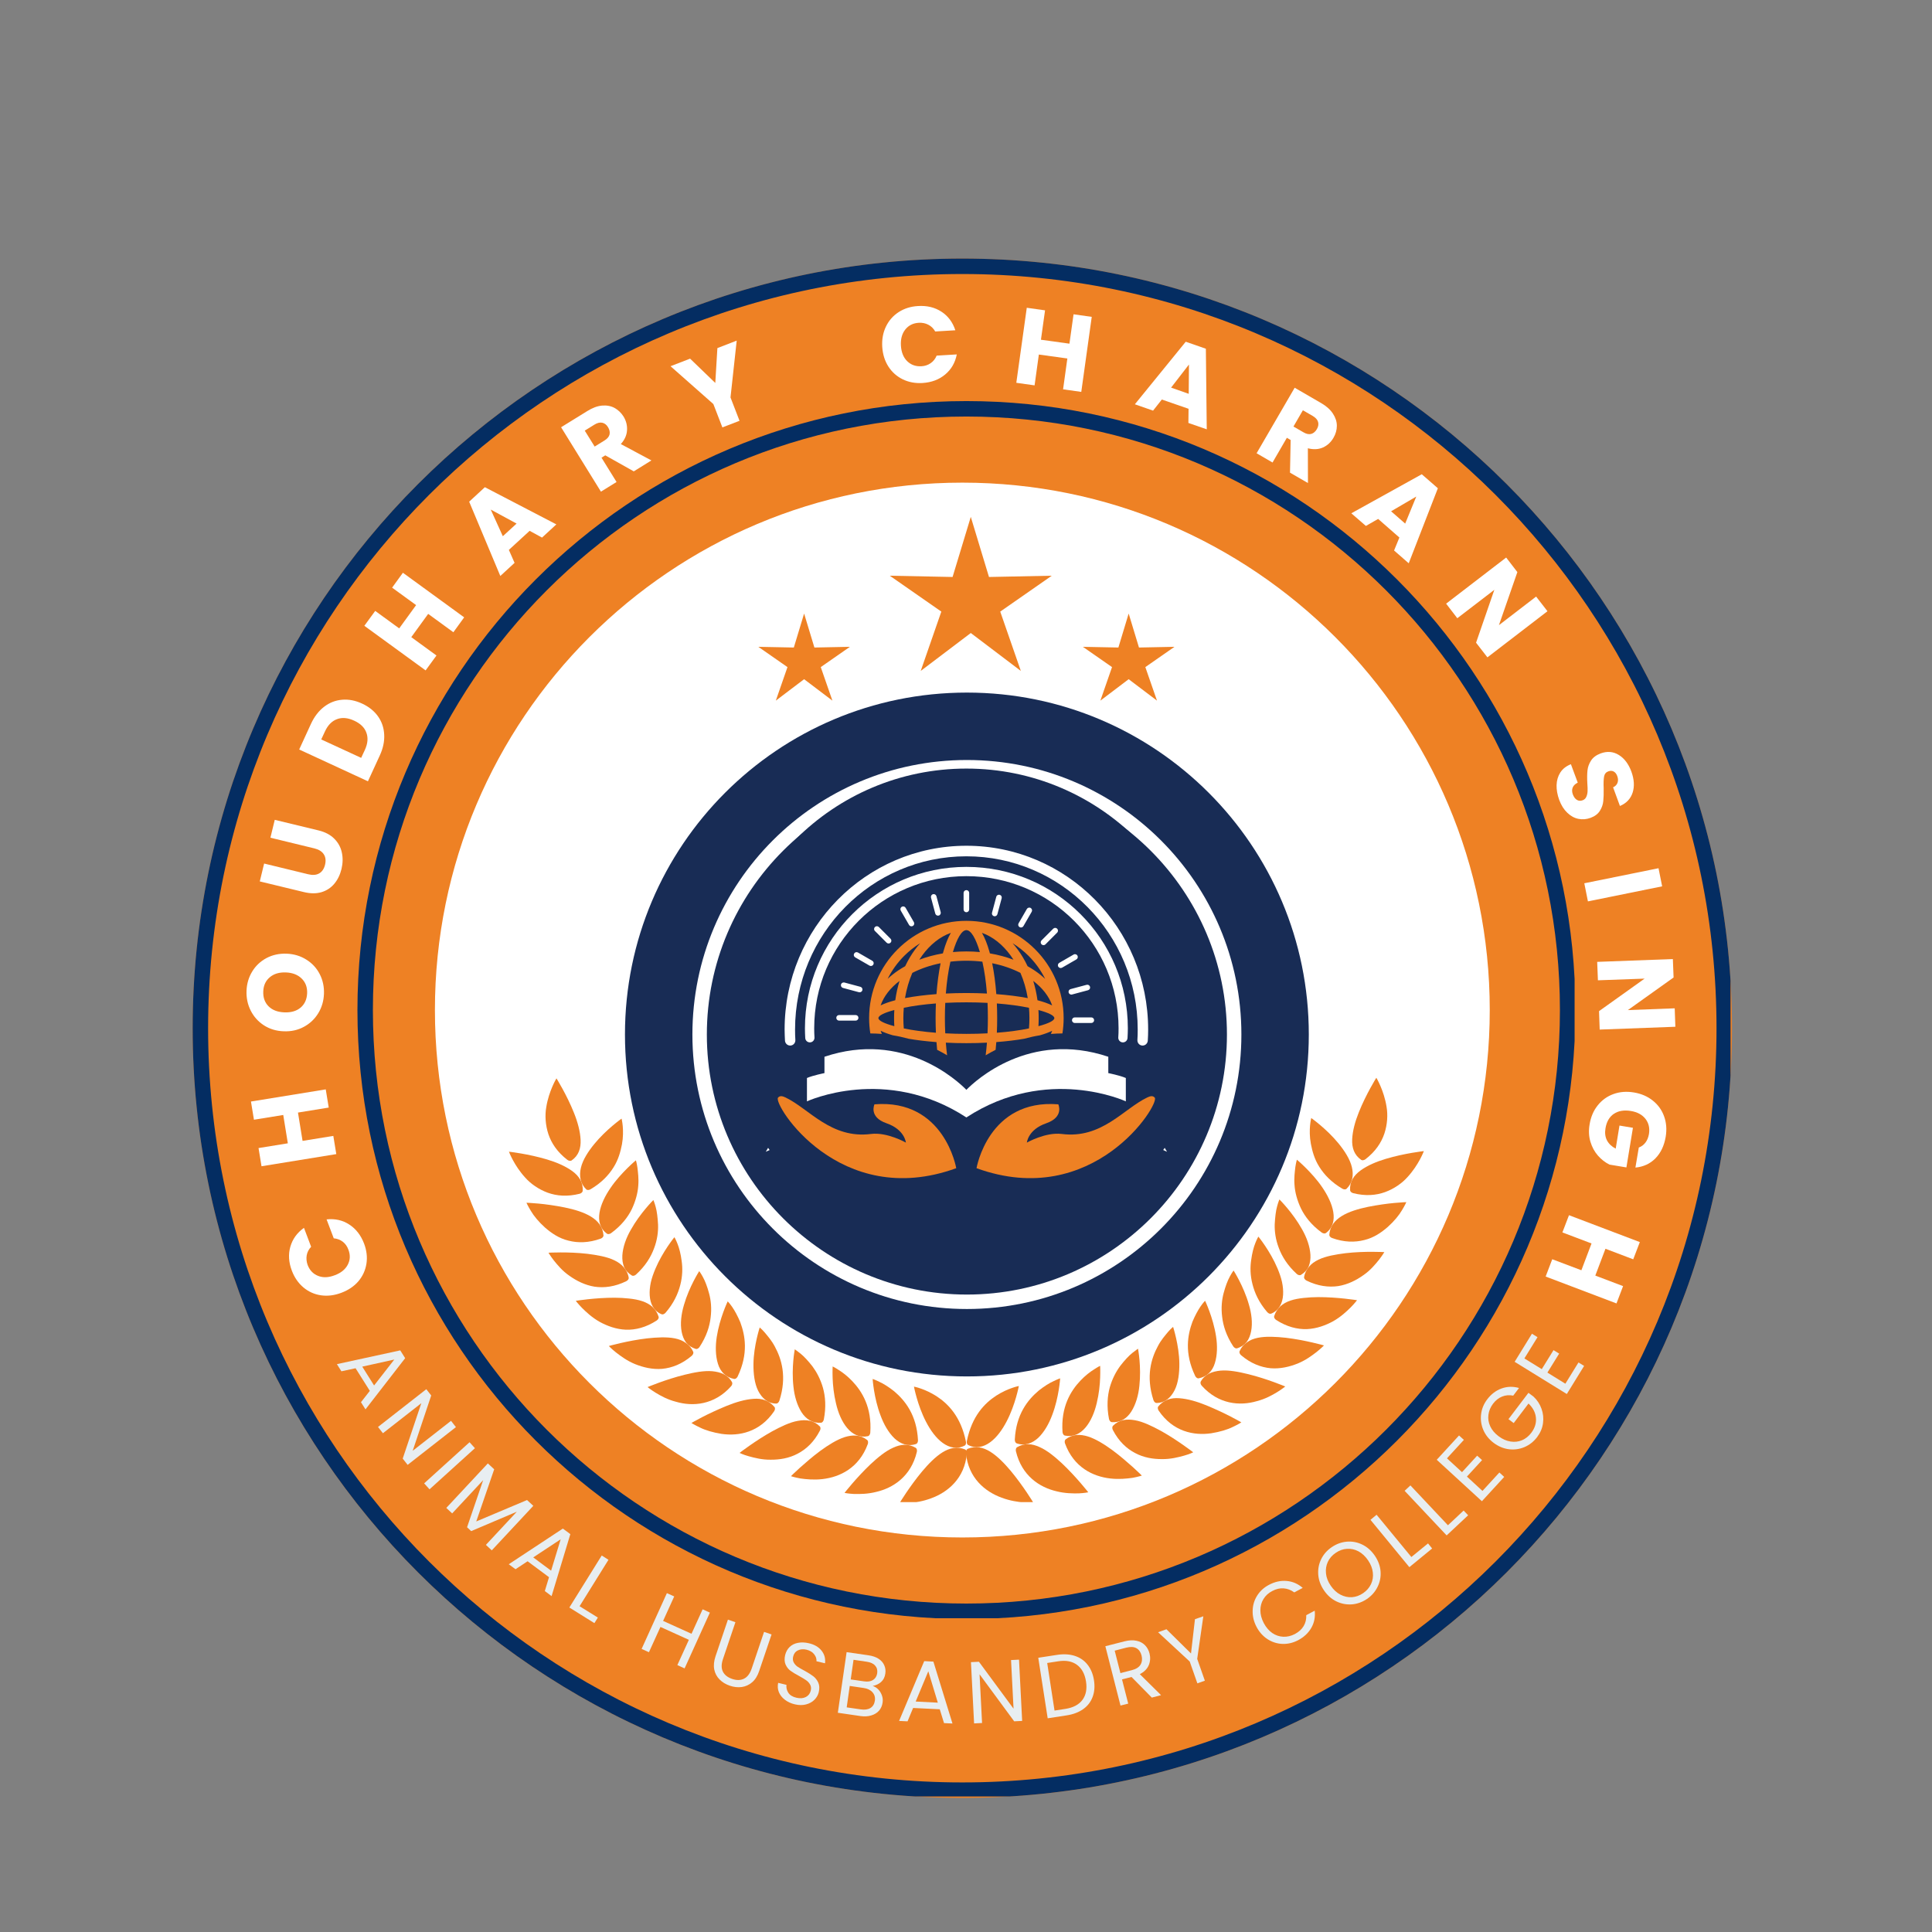 <svg xmlns="http://www.w3.org/2000/svg" xmlns:xlink="http://www.w3.org/1999/xlink" width="500" zoomAndPan="magnify" viewBox="0 0 375 375" height="500" preserveAspectRatio="xMidYMid meet" version="1.0"><rect x="0" y="0" width="375" height="375" fill="#808080" stroke="none"/><defs><g/><clipPath id="10e0729aa4"><path d="M 37.395 50.188 L 336.18 50.188 L 336.18 348.973 L 37.395 348.973 Z M 37.395 50.188 " clip-rule="nonzero"/></clipPath><clipPath id="d20d3427e5"><path d="M 186.789 50.188 C 104.281 50.188 37.395 117.07 37.395 199.578 C 37.395 282.086 104.281 348.973 186.789 348.973 C 269.297 348.973 336.18 282.086 336.18 199.578 C 336.18 117.07 269.297 50.188 186.789 50.188 Z M 186.789 50.188 " clip-rule="nonzero"/></clipPath><clipPath id="3033bf3159"><path d="M 37.395 50.188 L 335.895 50.188 L 335.895 348.688 L 37.395 348.688 Z M 37.395 50.188 " clip-rule="nonzero"/></clipPath><clipPath id="a5a7c3995e"><path d="M 186.785 50.188 C 104.281 50.188 37.395 117.07 37.395 199.578 C 37.395 282.082 104.281 348.969 186.785 348.969 C 269.293 348.969 336.176 282.082 336.176 199.578 C 336.176 117.07 269.293 50.188 186.785 50.188 Z M 186.785 50.188 " clip-rule="nonzero"/></clipPath><clipPath id="294a6ed835"><path d="M 69.379 77.848 L 305.629 77.848 L 305.629 314.098 L 69.379 314.098 Z M 69.379 77.848 " clip-rule="nonzero"/></clipPath><clipPath id="ce3a4a46d5"><path d="M 187.578 77.848 C 122.297 77.848 69.379 130.77 69.379 196.047 C 69.379 261.328 122.297 314.25 187.578 314.25 C 252.859 314.25 305.781 261.328 305.781 196.047 C 305.781 130.77 252.859 77.848 187.578 77.848 Z M 187.578 77.848 " clip-rule="nonzero"/></clipPath><clipPath id="256012acfc"><path d="M 84.418 93.68 L 289.16 93.68 L 289.16 298.422 L 84.418 298.422 Z M 84.418 93.68 " clip-rule="nonzero"/></clipPath><clipPath id="73dd737732"><path d="M 186.789 93.68 C 130.25 93.68 84.418 139.512 84.418 196.051 C 84.418 252.59 130.25 298.422 186.789 298.422 C 243.328 298.422 289.16 252.59 289.16 196.051 C 289.16 139.512 243.328 93.68 186.789 93.68 Z M 186.789 93.68 " clip-rule="nonzero"/></clipPath><clipPath id="997e6e3d6b"><path d="M 187.414 280.852 L 200.68 280.852 L 200.68 291.562 L 187.414 291.562 Z M 187.414 280.852 " clip-rule="nonzero"/></clipPath><clipPath id="349640d6ad"><path d="M 262.008 223.371 L 276.371 223.371 L 276.371 232 L 262.008 232 Z M 262.008 223.371 " clip-rule="nonzero"/></clipPath><clipPath id="fd666cf01a"><path d="M 174.531 281 L 187.797 281 L 187.797 291.562 L 174.531 291.562 Z M 174.531 281 " clip-rule="nonzero"/></clipPath><clipPath id="4c02b6c562"><path d="M 98.785 223 L 114 223 L 114 233 L 98.785 233 Z M 98.785 223 " clip-rule="nonzero"/></clipPath><clipPath id="31490bb830"><path d="M 172 100.312 L 205 100.312 L 205 131 L 172 131 Z M 172 100.312 " clip-rule="nonzero"/></clipPath><clipPath id="f33525e678"><path d="M 140.711 149.18 L 234.449 149.18 L 234.449 242.922 L 140.711 242.922 Z M 140.711 149.18 " clip-rule="nonzero"/></clipPath><clipPath id="4894e3a81e"><path d="M 187.582 149.18 C 161.695 149.18 140.711 170.164 140.711 196.051 C 140.711 221.938 161.695 242.922 187.582 242.922 C 213.465 242.922 234.449 221.938 234.449 196.051 C 234.449 170.164 213.465 149.18 187.582 149.18 Z M 187.582 149.18 " clip-rule="nonzero"/></clipPath><clipPath id="6541a882e2"><path d="M 150 212 L 224.984 212 L 224.984 229 L 150 229 Z M 150 212 " clip-rule="nonzero"/></clipPath><clipPath id="42fda624fd"><path d="M 152 164.16 L 223 164.16 L 223 203 L 152 203 Z M 152 164.16 " clip-rule="nonzero"/></clipPath></defs><g clip-path="url(#10e0729aa4)"><g clip-path="url(#d20d3427e5)"><path fill="#ee8124" d="M 37.395 50.188 L 336.18 50.188 L 336.18 348.973 L 37.395 348.973 Z M 37.395 50.188 " fill-opacity="1" fill-rule="nonzero"/></g></g><g clip-path="url(#3033bf3159)"><g clip-path="url(#a5a7c3995e)"><path stroke-linecap="butt" transform="matrix(0.75, 0, 0, 0.75, 37.396, 50.186)" fill="none" stroke-linejoin="miter" d="M 199.186 0.002 C 89.18 0.002 -0.002 89.179 -0.002 199.189 C -0.002 309.194 89.18 398.377 199.186 398.377 C 309.196 398.377 398.373 309.194 398.373 199.189 C 398.373 89.179 309.196 0.002 199.186 0.002 Z M 199.186 0.002 " stroke="#042d62" stroke-width="8" stroke-opacity="1" stroke-miterlimit="4"/></g></g><g fill="#ffffff" fill-opacity="1"><g transform="translate(73.405, 248.98)"><g><path d="M -7.156 1.953 C -8.508 2.461 -9.828 2.625 -11.109 2.438 C -12.391 2.25 -13.523 1.738 -14.516 0.906 C -15.504 0.07 -16.25 -1.004 -16.75 -2.328 C -17.375 -3.961 -17.473 -5.52 -17.047 -7 C -16.617 -8.488 -15.738 -9.707 -14.406 -10.656 L -13.016 -6.984 C -13.484 -6.484 -13.77 -5.926 -13.875 -5.312 C -13.977 -4.695 -13.914 -4.07 -13.688 -3.438 C -13.289 -2.406 -12.613 -1.703 -11.656 -1.328 C -10.707 -0.953 -9.633 -0.992 -8.438 -1.453 C -7.227 -1.898 -6.383 -2.582 -5.906 -3.5 C -5.426 -4.414 -5.383 -5.391 -5.781 -6.422 C -6.008 -7.055 -6.367 -7.566 -6.859 -7.953 C -7.359 -8.336 -7.945 -8.562 -8.625 -8.625 L -10.016 -12.297 C -8.367 -12.473 -6.898 -12.141 -5.609 -11.297 C -4.316 -10.461 -3.359 -9.227 -2.734 -7.594 C -2.234 -6.27 -2.082 -4.969 -2.281 -3.688 C -2.488 -2.406 -3.008 -1.27 -3.844 -0.281 C -4.688 0.695 -5.789 1.441 -7.156 1.953 Z M -7.156 1.953 "/></g></g></g><g fill="#ffffff" fill-opacity="1"><g transform="translate(65.478, 225.291)"><g><path d="M -16.766 -11.484 L -2.25 -13.844 L -1.672 -10.312 L -7.641 -9.344 L -6.75 -3.844 L -0.781 -4.812 L -0.203 -1.281 L -14.719 1.078 L -15.297 -2.453 L -9.609 -3.375 L -10.5 -8.875 L -16.188 -7.953 Z M -16.766 -11.484 "/></g></g></g><g fill="#ffffff" fill-opacity="1"><g transform="translate(62.412, 201.155)"><g><path d="M 0.469 -8.25 C 0.414 -6.863 0.047 -5.609 -0.641 -4.484 C -1.328 -3.359 -2.258 -2.477 -3.438 -1.844 C -4.613 -1.207 -5.922 -0.922 -7.359 -0.984 C -8.797 -1.035 -10.07 -1.422 -11.188 -2.141 C -12.301 -2.867 -13.156 -3.82 -13.75 -5 C -14.344 -6.176 -14.613 -7.457 -14.562 -8.844 C -14.508 -10.219 -14.141 -11.469 -13.453 -12.594 C -12.766 -13.719 -11.836 -14.586 -10.672 -15.203 C -9.504 -15.816 -8.203 -16.098 -6.766 -16.047 C -5.328 -15.984 -4.047 -15.594 -2.922 -14.875 C -1.797 -14.164 -0.938 -13.227 -0.344 -12.062 C 0.25 -10.895 0.52 -9.625 0.469 -8.25 Z M -2.797 -8.375 C -2.754 -9.539 -3.109 -10.488 -3.859 -11.219 C -4.609 -11.957 -5.625 -12.352 -6.906 -12.406 C -8.207 -12.457 -9.254 -12.145 -10.047 -11.469 C -10.848 -10.801 -11.27 -9.883 -11.312 -8.719 C -11.363 -7.531 -11.02 -6.566 -10.281 -5.828 C -9.551 -5.098 -8.531 -4.707 -7.219 -4.656 C -5.914 -4.602 -4.863 -4.91 -4.062 -5.578 C -3.27 -6.254 -2.848 -7.188 -2.797 -8.375 Z M -2.797 -8.375 "/></g></g></g><g fill="#ffffff" fill-opacity="1"><g transform="translate(64.408, 175.754)"><g><path d="M -13.141 -8.141 L -4.594 -6.062 C -3.738 -5.852 -3.031 -5.906 -2.469 -6.219 C -1.906 -6.531 -1.52 -7.098 -1.312 -7.922 C -1.125 -8.723 -1.207 -9.395 -1.562 -9.938 C -1.914 -10.488 -2.52 -10.867 -3.375 -11.078 L -11.922 -13.156 L -11.078 -16.625 L -2.547 -14.562 C -1.273 -14.25 -0.266 -13.711 0.484 -12.953 C 1.234 -12.203 1.719 -11.316 1.938 -10.297 C 2.164 -9.273 2.145 -8.203 1.875 -7.078 C 1.594 -5.941 1.125 -4.984 0.469 -4.203 C -0.188 -3.422 -1.02 -2.879 -2.031 -2.578 C -3.039 -2.285 -4.18 -2.297 -5.453 -2.609 L -13.984 -4.672 Z M -13.141 -8.141 "/></g></g></g><g fill="#ffffff" fill-opacity="1"><g transform="translate(70.869, 152.82)"><g><path d="M -10.5 -12.344 C -9.844 -13.75 -8.992 -14.848 -7.953 -15.641 C -6.91 -16.441 -5.75 -16.895 -4.469 -17 C -3.195 -17.113 -1.898 -16.863 -0.578 -16.25 C 0.734 -15.645 1.758 -14.82 2.5 -13.781 C 3.238 -12.738 3.641 -11.555 3.703 -10.234 C 3.773 -8.922 3.488 -7.566 2.844 -6.172 L 0.547 -1.172 L -12.797 -7.344 Z M -0.047 -7.266 C 0.516 -8.492 0.613 -9.602 0.25 -10.594 C -0.102 -11.594 -0.895 -12.375 -2.125 -12.938 C -3.352 -13.508 -4.461 -13.609 -5.453 -13.234 C -6.453 -12.867 -7.234 -12.07 -7.797 -10.844 L -8.516 -9.297 L -0.766 -5.719 Z M -0.047 -7.266 "/></g></g></g><g fill="#ffffff" fill-opacity="1"><g transform="translate(81.844, 131.171)"><g><path d="M -3.641 -20 L 8.25 -11.344 L 6.156 -8.453 L 1.266 -12.016 L -2.016 -7.5 L 2.875 -3.938 L 0.766 -1.047 L -11.125 -9.703 L -9.016 -12.594 L -4.359 -9.203 L -1.078 -13.719 L -5.734 -17.109 Z M -3.641 -20 "/></g></g></g><g fill="#ffffff" fill-opacity="1"><g transform="translate(96.878, 112.017)"><g><path d="M 5.922 -8.984 L 1.891 -5.281 L 3 -2.766 L 0.234 -0.219 L -5.812 -14.641 L -2.766 -17.453 L 11.109 -10.234 L 8.328 -7.672 Z M 3.391 -10.391 L -1.625 -13.109 L 0.719 -7.938 Z M 3.391 -10.391 "/></g></g></g><g fill="#ffffff" fill-opacity="1"><g transform="translate(115.532, 96.117)"><g><path d="M 7.484 -4.625 L 1.953 -7.734 L 1.219 -7.281 L 4.141 -2.562 L 1.109 -0.688 L -6.625 -13.188 L -1.516 -16.344 C -0.535 -16.957 0.406 -17.305 1.312 -17.391 C 2.227 -17.473 3.039 -17.32 3.75 -16.938 C 4.457 -16.551 5.039 -15.992 5.5 -15.266 C 6.008 -14.43 6.234 -13.539 6.172 -12.594 C 6.117 -11.645 5.719 -10.754 4.969 -9.922 L 10.906 -6.75 Z M -0.109 -9.438 L 1.781 -10.609 C 2.344 -10.953 2.676 -11.344 2.781 -11.781 C 2.883 -12.227 2.785 -12.703 2.484 -13.203 C 2.191 -13.68 1.82 -13.969 1.375 -14.062 C 0.926 -14.164 0.422 -14.047 -0.141 -13.703 L -2.031 -12.531 Z M -0.109 -9.438 "/></g></g></g><g fill="#ffffff" fill-opacity="1"><g transform="translate(135.322, 84.848)"><g><path d="M 7.672 -18.734 L 6.469 -7.703 L 8.219 -3.172 L 4.891 -1.891 L 3.141 -6.422 L -5.172 -13.766 L -1.375 -15.234 L 3.516 -10.516 L 3.922 -17.281 Z M 7.672 -18.734 "/></g></g></g><g fill="#ffffff" fill-opacity="1"><g transform="translate(157.502, 77.422)"><g/></g></g><g fill="#ffffff" fill-opacity="1"><g transform="translate(171.008, 74.715)"><g><path d="M 0.234 -7.406 C 0.148 -8.852 0.391 -10.16 0.953 -11.328 C 1.516 -12.492 2.332 -13.426 3.406 -14.125 C 4.488 -14.832 5.738 -15.227 7.156 -15.312 C 8.906 -15.426 10.426 -15.062 11.719 -14.219 C 13.008 -13.383 13.91 -12.18 14.422 -10.609 L 10.516 -10.375 C 10.18 -10.969 9.734 -11.406 9.172 -11.688 C 8.617 -11.977 8.004 -12.102 7.328 -12.062 C 6.223 -12 5.348 -11.562 4.703 -10.75 C 4.066 -9.945 3.785 -8.906 3.859 -7.625 C 3.941 -6.332 4.348 -5.328 5.078 -4.609 C 5.816 -3.891 6.738 -3.562 7.844 -3.625 C 8.52 -3.664 9.113 -3.863 9.625 -4.219 C 10.145 -4.57 10.535 -5.062 10.797 -5.688 L 14.703 -5.922 C 14.391 -4.316 13.641 -3.02 12.453 -2.031 C 11.273 -1.039 9.812 -0.488 8.062 -0.375 C 6.645 -0.289 5.359 -0.531 4.203 -1.094 C 3.047 -1.664 2.117 -2.492 1.422 -3.578 C 0.723 -4.672 0.328 -5.945 0.234 -7.406 Z M 0.234 -7.406 "/></g></g></g><g fill="#ffffff" fill-opacity="1"><g transform="translate(195.984, 74.129)"><g><path d="M 15.922 -12.625 L 13.891 1.938 L 10.359 1.438 L 11.188 -4.547 L 5.656 -5.312 L 4.828 0.672 L 1.281 0.172 L 3.312 -14.391 L 6.859 -13.891 L 6.062 -8.188 L 11.594 -7.422 L 12.391 -13.125 Z M 15.922 -12.625 "/></g></g></g><g fill="#ffffff" fill-opacity="1"><g transform="translate(219.964, 78.361)"><g><path d="M 10.734 0.984 L 5.547 -0.812 L 3.844 1.344 L 0.312 0.109 L 10.188 -12.031 L 14.094 -10.672 L 14.266 4.969 L 10.703 3.734 Z M 10.766 -1.922 L 10.812 -7.609 L 7.344 -3.125 Z M 10.766 -1.922 "/></g></g></g><g fill="#ffffff" fill-opacity="1"><g transform="translate(242.779, 87.321)"><g><path d="M 7.609 4.422 L 7.734 -1.922 L 7 -2.344 L 4.219 2.453 L 1.125 0.656 L 8.516 -12.062 L 13.719 -9.047 C 14.719 -8.461 15.461 -7.785 15.953 -7.016 C 16.453 -6.254 16.703 -5.473 16.703 -4.672 C 16.703 -3.867 16.484 -3.094 16.047 -2.344 C 15.555 -1.488 14.879 -0.863 14.016 -0.469 C 13.148 -0.082 12.172 -0.031 11.078 -0.312 L 11.094 6.438 Z M 8.281 -4.531 L 10.203 -3.422 C 10.766 -3.086 11.27 -2.977 11.719 -3.094 C 12.164 -3.219 12.535 -3.531 12.828 -4.031 C 13.109 -4.52 13.188 -4.984 13.062 -5.422 C 12.938 -5.859 12.594 -6.242 12.031 -6.578 L 10.109 -7.688 Z M 8.281 -4.531 "/></g></g></g><g fill="#ffffff" fill-opacity="1"><g transform="translate(262.042, 99.411)"><g><path d="M 9.578 4.922 L 5.453 1.312 L 3.078 2.672 L 0.25 0.219 L 13.922 -7.359 L 17.047 -4.641 L 11.391 9.922 L 8.547 7.438 Z M 10.703 2.219 L 12.859 -3.031 L 7.969 -0.172 Z M 10.703 2.219 "/></g></g></g><g fill="#ffffff" fill-opacity="1"><g transform="translate(279.894, 116.139)"><g><path d="M 8.812 11.453 L 6.609 8.609 L 10.156 -1.656 L 2.969 3.859 L 0.797 1.031 L 12.453 -7.922 L 14.625 -5.094 L 11.047 5.203 L 18.266 -0.344 L 20.469 2.5 Z M 8.812 11.453 "/></g></g></g><g fill="#ffffff" fill-opacity="1"><g transform="translate(294.204, 136.685)"><g/></g></g><g fill="#ffffff" fill-opacity="1"><g transform="translate(300.49, 149.02)"><g><path d="M 2.156 6.25 C 1.789 5.238 1.617 4.273 1.641 3.359 C 1.672 2.441 1.914 1.625 2.375 0.906 C 2.844 0.195 3.523 -0.332 4.422 -0.688 L 5.75 2.891 C 5.258 3.129 4.93 3.445 4.766 3.844 C 4.609 4.238 4.617 4.68 4.797 5.172 C 4.984 5.672 5.242 6.023 5.578 6.234 C 5.91 6.441 6.285 6.469 6.703 6.312 C 7.035 6.188 7.27 5.969 7.406 5.656 C 7.551 5.344 7.633 4.988 7.656 4.594 C 7.676 4.207 7.66 3.676 7.609 3 C 7.555 2 7.566 1.164 7.641 0.5 C 7.711 -0.156 7.941 -0.785 8.328 -1.391 C 8.711 -1.992 9.332 -2.457 10.188 -2.781 C 11.469 -3.25 12.645 -3.148 13.719 -2.484 C 14.789 -1.828 15.602 -0.754 16.156 0.734 C 16.707 2.254 16.789 3.613 16.406 4.812 C 16.02 6.02 15.195 6.891 13.938 7.422 L 12.609 3.797 C 13.035 3.609 13.32 3.316 13.469 2.922 C 13.613 2.523 13.598 2.094 13.422 1.625 C 13.273 1.207 13.047 0.91 12.734 0.734 C 12.422 0.566 12.066 0.555 11.672 0.703 C 11.223 0.867 10.953 1.207 10.859 1.719 C 10.766 2.238 10.738 3 10.781 4 C 10.801 5 10.773 5.828 10.703 6.484 C 10.641 7.141 10.422 7.766 10.047 8.359 C 9.672 8.961 9.07 9.414 8.25 9.719 C 7.469 10.008 6.68 10.078 5.891 9.922 C 5.098 9.766 4.375 9.367 3.719 8.734 C 3.062 8.109 2.539 7.281 2.156 6.25 Z M 2.156 6.25 "/></g></g></g><g fill="#ffffff" fill-opacity="1"><g transform="translate(307.246, 170.177)"><g><path d="M 15.375 1.859 L 0.969 4.781 L 0.266 1.266 L 14.672 -1.656 Z M 15.375 1.859 "/></g></g></g><g fill="#ffffff" fill-opacity="1"><g transform="translate(309.967, 185.402)"><g><path d="M 0.531 14.438 L 0.406 10.859 L 9.25 4.547 L 0.188 4.875 L 0.047 1.297 L 14.734 0.75 L 14.875 4.328 L 6 10.656 L 15.094 10.312 L 15.219 13.891 Z M 0.531 14.438 "/></g></g></g><g fill="#ffffff" fill-opacity="1"><g transform="translate(309.981, 210.173)"><g><path d="M 8.109 12.562 C 8.641 12.363 9.07 12.039 9.406 11.594 C 9.738 11.156 9.961 10.609 10.078 9.953 C 10.266 8.805 10.039 7.82 9.406 7 C 8.77 6.188 7.828 5.676 6.578 5.469 C 5.234 5.25 4.125 5.438 3.25 6.031 C 2.383 6.633 1.848 7.57 1.641 8.844 C 1.492 9.719 1.586 10.488 1.922 11.156 C 2.266 11.82 2.832 12.363 3.625 12.781 L 4.359 8.297 L 6.969 8.734 L 5.703 16.422 L 2.422 15.875 C 1.578 15.457 0.828 14.875 0.172 14.125 C -0.484 13.375 -0.969 12.477 -1.281 11.438 C -1.594 10.395 -1.645 9.27 -1.438 8.062 C -1.207 6.633 -0.688 5.41 0.125 4.391 C 0.938 3.367 1.953 2.633 3.172 2.188 C 4.398 1.738 5.734 1.633 7.172 1.875 C 8.598 2.113 9.816 2.641 10.828 3.453 C 11.848 4.266 12.578 5.281 13.016 6.5 C 13.461 7.719 13.566 9.047 13.328 10.484 C 13.035 12.211 12.375 13.602 11.344 14.656 C 10.312 15.707 9.016 16.305 7.453 16.453 Z M 8.109 12.562 "/></g></g></g><g fill="#ffffff" fill-opacity="1"><g transform="translate(304.993, 234.651)"><g><path d="M 8.766 18.344 L -4.984 13.125 L -3.703 9.766 L 1.953 11.906 L 3.922 6.703 L -1.734 4.562 L -0.453 1.219 L 13.297 6.438 L 12.016 9.781 L 6.625 7.734 L 4.656 12.938 L 10.047 14.984 Z M 8.766 18.344 "/></g></g></g><g clip-path="url(#294a6ed835)"><g clip-path="url(#ce3a4a46d5)"><path stroke-linecap="butt" transform="matrix(0.75, 0, 0, 0.75, 69.377, 77.847)" fill="none" stroke-linejoin="miter" d="M 157.601 0.001 C 70.56 0.001 0.002 70.563 0.002 157.599 C 0.002 244.641 70.56 315.204 157.601 315.204 C 244.643 315.204 315.205 244.641 315.205 157.599 C 315.205 70.563 244.643 0.001 157.601 0.001 Z M 157.601 0.001 " stroke="#042d62" stroke-width="8" stroke-opacity="1" stroke-miterlimit="4"/></g></g><g clip-path="url(#256012acfc)"><g clip-path="url(#73dd737732)"><path fill="#ffffff" d="M 84.418 93.68 L 289.16 93.68 L 289.16 298.422 L 84.418 298.422 Z M 84.418 93.68 " fill-opacity="1" fill-rule="nonzero"/></g></g><path fill="#182c55" d="M 187.672 254.078 C 158.246 254.078 134.395 230.223 134.395 200.797 C 134.395 171.371 158.246 147.516 187.672 147.516 C 217.098 147.516 240.953 171.371 240.953 200.797 C 240.953 230.223 217.098 254.078 187.672 254.078 Z M 187.672 134.43 C 151.02 134.43 121.305 164.145 121.305 200.797 C 121.305 237.449 151.02 267.164 187.672 267.164 C 224.328 267.164 254.039 237.449 254.039 200.797 C 254.039 164.145 224.328 134.43 187.672 134.43 " fill-opacity="1" fill-rule="nonzero"/><path fill="#182c55" d="M 187.672 251.273 C 159.84 251.273 137.199 228.629 137.199 200.797 C 137.199 172.965 159.84 150.32 187.672 150.32 C 215.508 150.32 238.148 172.965 238.148 200.797 C 238.148 228.629 215.508 251.273 187.672 251.273 " fill-opacity="1" fill-rule="nonzero"/><path fill="#ee8124" d="M 197.758 269.027 C 197.758 269.027 197.219 269.117 196.406 269.41 C 195.594 269.691 194.5 270.164 193.371 270.891 C 191.094 272.375 188.652 274.875 187.672 279.676 C 187.605 280 187.684 280.348 187.883 280.453 C 189.348 281.242 190.871 280.898 192.164 279.961 C 193.465 279.023 194.566 277.488 195.406 275.859 C 196.25 274.238 196.84 272.52 197.215 271.215 C 197.59 269.914 197.758 269.027 197.758 269.027 " fill-opacity="1" fill-rule="nonzero"/><g clip-path="url(#997e6e3d6b)"><path fill="#ee8124" d="M 200.555 291.637 C 200.555 291.637 199.82 291.688 198.688 291.613 C 197.555 291.527 196.016 291.301 194.426 290.703 C 191.258 289.555 187.895 286.887 187.484 281.949 C 187.457 281.617 187.629 281.293 187.836 281.211 C 189.402 280.594 190.816 280.918 192.215 281.777 C 193.602 282.641 194.949 284.031 196.172 285.48 C 197.391 286.949 198.484 288.48 199.273 289.648 C 200.066 290.82 200.555 291.637 200.555 291.637 " fill-opacity="1" fill-rule="nonzero"/></g><path fill="#ee8124" d="M 205.777 267.535 C 205.777 267.535 205.258 267.703 204.48 268.09 C 203.695 268.438 202.668 269.078 201.605 269.922 C 199.512 271.691 197.219 274.496 196.973 279.426 C 196.957 279.758 197.117 280.082 197.328 280.152 C 198.902 280.703 200.344 280.164 201.52 279.086 C 202.691 277.961 203.609 276.344 204.25 274.605 C 205.551 271.18 205.777 267.535 205.777 267.535 " fill-opacity="1" fill-rule="nonzero"/><path fill="#ee8124" d="M 211.234 289.652 C 211.234 289.652 210.52 289.805 209.387 289.863 C 208.254 289.883 206.715 289.879 205.082 289.461 C 201.816 288.707 198.332 286.477 197.191 281.695 C 197.113 281.375 197.207 281.023 197.402 280.91 C 198.848 280.055 200.312 280.191 201.801 280.883 C 203.273 281.531 204.785 282.789 206.164 284.07 C 208.926 286.688 211.234 289.652 211.234 289.652 " fill-opacity="1" fill-rule="nonzero"/><path fill="#ee8124" d="M 213.539 265.109 C 213.539 265.109 213.043 265.336 212.328 265.82 C 211.598 266.266 210.652 266.992 209.707 267.984 C 207.84 269.953 205.895 273.059 206.234 277.957 C 206.258 278.285 206.453 278.59 206.672 278.641 C 209.961 279.332 212.059 275.891 212.883 272.309 C 213.316 270.527 213.496 268.754 213.539 267.379 C 213.59 266.016 213.539 265.109 213.539 265.109 " fill-opacity="1" fill-rule="nonzero"/><path fill="#ee8124" d="M 221.629 286.41 C 221.629 286.41 220.934 286.645 219.816 286.848 C 218.688 287.008 217.145 287.164 215.48 286.969 C 212.133 286.578 208.426 284.816 206.723 280.184 C 206.605 279.875 206.656 279.52 206.836 279.383 C 208.164 278.34 209.648 278.352 211.195 278.824 C 212.746 279.324 214.387 280.367 215.914 281.477 C 217.441 282.602 218.879 283.867 219.922 284.793 C 220.969 285.738 221.629 286.41 221.629 286.41 " fill-opacity="1" fill-rule="nonzero"/><path fill="#ee8124" d="M 220.891 261.785 C 220.891 261.785 220.438 262.082 219.777 262.613 C 219.109 263.145 218.293 264.023 217.469 265.082 C 216.656 266.172 215.902 267.574 215.418 269.25 C 214.949 270.945 214.785 273.008 215.254 275.406 C 215.316 275.73 215.547 276.012 215.773 276.035 C 217.422 276.164 218.715 275.348 219.582 273.988 C 220.449 272.613 220.965 270.852 221.152 268.996 C 221.352 267.164 221.293 265.367 221.18 264.027 C 221.125 263.363 221.047 262.801 220.988 262.402 C 220.926 262.012 220.891 261.785 220.891 261.785 " fill-opacity="1" fill-rule="nonzero"/><path fill="#ee8124" d="M 231.605 281.891 C 231.605 281.891 230.949 282.227 229.844 282.535 C 228.738 282.84 227.238 283.238 225.539 283.211 C 223.852 283.219 222.031 282.941 220.344 282.043 C 218.656 281.168 217.148 279.762 216.004 277.559 C 215.852 277.266 215.863 276.906 216.023 276.75 C 217.215 275.547 218.688 275.379 220.285 275.668 C 221.871 275.941 223.652 276.824 225.301 277.715 C 226.957 278.633 228.531 279.684 229.699 280.504 C 230.273 280.914 230.754 281.258 231.09 281.5 C 231.418 281.746 231.605 281.891 231.605 281.891 " fill-opacity="1" fill-rule="nonzero"/><path fill="#ee8124" d="M 227.699 257.547 C 227.699 257.547 227.277 257.879 226.715 258.523 C 226.172 259.195 225.391 260.043 224.758 261.258 C 223.473 263.625 222.371 267.098 223.883 271.762 C 223.988 272.074 224.25 272.324 224.473 272.316 C 226.164 272.312 227.285 271.227 228 269.82 C 228.715 268.395 228.926 266.469 228.91 264.668 C 228.898 262.867 228.57 261.047 228.277 259.73 C 227.98 258.406 227.699 257.547 227.699 257.547 " fill-opacity="1" fill-rule="nonzero"/><path fill="#ee8124" d="M 240.945 276.082 C 240.945 276.082 240.324 276.484 239.285 276.969 C 238.27 277.48 236.746 277.938 235.09 278.199 C 231.73 278.684 227.68 277.895 224.898 273.805 C 224.711 273.531 224.672 273.172 224.812 272.996 C 225.879 271.723 227.258 271.262 228.91 271.395 C 230.551 271.512 232.363 272.047 234.152 272.773 C 235.938 273.512 237.609 274.301 238.871 274.953 C 240.129 275.602 240.945 276.082 240.945 276.082 " fill-opacity="1" fill-rule="nonzero"/><path fill="#ee8124" d="M 233.906 252.477 C 233.906 252.477 233.527 252.855 233.043 253.555 C 232.555 254.254 231.98 255.301 231.461 256.531 C 230.523 259.074 229.844 262.59 231.984 267.07 C 232.129 267.367 232.418 267.578 232.637 267.539 C 234.254 267.23 235.332 266.156 235.801 264.59 C 236.289 263.043 236.316 261.195 236.035 259.375 C 235.465 255.715 233.906 252.477 233.906 252.477 " fill-opacity="1" fill-rule="nonzero"/><path fill="#ee8124" d="M 249.469 269.117 C 249.469 269.117 248.895 269.59 247.922 270.195 C 246.945 270.793 245.586 271.551 243.93 271.969 C 240.68 272.922 236.512 272.605 233.254 268.961 C 233.035 268.719 232.949 268.363 233.062 268.168 C 233.898 266.684 235.312 266.195 236.91 266.035 C 238.516 265.895 240.453 266.273 242.293 266.727 C 245.949 267.629 249.469 269.117 249.469 269.117 " fill-opacity="1" fill-rule="nonzero"/><path fill="#ee8124" d="M 239.438 246.609 C 239.438 246.609 239.102 247.035 238.703 247.793 C 238.289 248.535 237.859 249.664 237.512 250.965 C 237.164 252.262 236.992 253.836 237.219 255.602 C 237.414 257.324 238.023 259.273 239.375 261.332 C 239.559 261.605 239.879 261.777 240.09 261.715 C 240.887 261.477 241.512 261.043 241.977 260.48 C 242.418 259.891 242.695 259.172 242.844 258.383 C 243.148 256.805 242.934 254.965 242.398 253.176 C 241.383 249.625 239.438 246.609 239.438 246.609 " fill-opacity="1" fill-rule="nonzero"/><path fill="#ee8124" d="M 256.984 261.145 C 256.984 261.145 256.477 261.68 255.586 262.391 C 254.68 263.094 253.445 264.02 251.879 264.66 C 250.301 265.289 248.504 265.727 246.629 265.574 C 244.715 265.387 242.762 264.637 240.887 263.043 C 240.637 262.828 240.508 262.488 240.598 262.281 C 240.93 261.512 241.422 260.949 242.035 260.543 C 242.625 260.109 243.332 259.832 244.133 259.668 C 245.73 259.34 247.695 259.461 249.555 259.656 C 253.309 260.098 256.984 261.145 256.984 261.145 " fill-opacity="1" fill-rule="nonzero"/><path fill="#ee8124" d="M 244.25 240.023 C 244.25 240.023 243.965 240.488 243.652 241.297 C 243.328 242.094 243.02 243.273 242.844 244.625 C 242.648 245.961 242.656 247.543 243.109 249.277 C 243.543 250.988 244.363 252.82 245.977 254.691 C 246.191 254.941 246.531 255.07 246.734 254.98 C 248.297 254.332 248.945 252.926 249.047 251.324 C 249.098 250.523 249.016 249.672 248.832 248.812 C 248.645 247.949 248.32 247.051 247.965 246.203 C 246.531 242.801 244.25 240.023 244.25 240.023 " fill-opacity="1" fill-rule="nonzero"/><path fill="#ee8124" d="M 263.398 252.371 C 263.398 252.371 262.961 252.957 262.168 253.766 C 261.363 254.562 260.246 255.609 258.789 256.438 C 257.309 257.254 255.57 257.891 253.703 257.977 C 251.812 258.051 249.75 257.531 247.691 256.195 C 247.414 256.012 247.246 255.695 247.309 255.48 C 247.812 253.898 248.938 252.965 250.484 252.438 C 251.258 252.18 252.133 252.02 253.059 251.926 C 253.977 251.828 254.906 251.77 255.855 251.77 C 259.633 251.758 263.398 252.371 263.398 252.371 " fill-opacity="1" fill-rule="nonzero"/><path fill="#ee8124" d="M 248.336 232.809 C 248.336 232.809 248.105 233.316 247.883 234.168 C 247.641 235.008 247.496 236.258 247.422 237.605 C 247.383 238.973 247.57 240.559 248.219 242.234 C 248.832 243.879 249.883 245.609 251.703 247.273 C 251.945 247.496 252.297 247.582 252.492 247.469 C 253.203 247.039 253.727 246.484 254.016 245.812 C 254.297 245.133 254.398 244.367 254.355 243.562 C 254.254 241.945 253.656 240.227 252.719 238.594 C 250.906 235.352 248.336 232.809 248.336 232.809 " fill-opacity="1" fill-rule="nonzero"/><path fill="#ee8124" d="M 268.695 243.035 C 268.695 243.035 268.336 243.656 267.648 244.539 C 266.941 245.41 266.004 246.574 264.605 247.527 C 263.246 248.496 261.605 249.324 259.77 249.625 C 257.887 249.902 255.797 249.641 253.59 248.559 C 253.293 248.41 253.082 248.117 253.121 247.895 C 253.254 247.062 253.617 246.414 254.09 245.855 C 254.551 245.293 255.176 244.855 255.914 244.504 C 257.363 243.797 259.344 243.477 261.18 243.242 C 264.91 242.812 268.695 243.035 268.695 243.035 " fill-opacity="1" fill-rule="nonzero"/><path fill="#ee8124" d="M 251.727 225.098 C 251.727 225.098 251.555 225.637 251.426 226.531 C 251.324 227.441 251.148 228.629 251.266 230.023 C 251.355 231.406 251.781 233.023 252.527 234.582 C 253.301 236.16 254.551 237.781 256.543 239.234 C 256.809 239.426 257.168 239.477 257.344 239.34 C 260.074 237.32 258.699 233.441 256.656 230.469 C 255.652 228.973 254.359 227.598 253.402 226.641 C 252.43 225.68 251.727 225.098 251.727 225.098 " fill-opacity="1" fill-rule="nonzero"/><path fill="#ee8124" d="M 272.969 233.336 C 272.969 233.336 272.688 233.984 272.113 234.918 C 271.566 235.859 270.594 237.051 269.371 238.145 C 268.121 239.23 266.672 240.242 264.797 240.695 C 262.957 241.164 260.871 241.137 258.559 240.301 C 258.246 240.191 258.008 239.918 258.016 239.695 C 258.23 236.398 261.762 235.031 265.539 234.246 C 267.434 233.871 269.227 233.625 270.637 233.496 C 272.031 233.363 272.969 233.336 272.969 233.336 " fill-opacity="1" fill-rule="nonzero"/><path fill="#ee8124" d="M 254.512 217.008 C 254.512 217.008 253.922 219.211 254.438 222.016 C 254.719 223.434 255.105 224.934 256.062 226.461 C 257.004 227.973 258.418 229.477 260.547 230.727 C 260.832 230.895 261.191 230.906 261.352 230.754 C 262.547 229.605 262.77 228.098 262.398 226.547 C 262.039 224.996 260.965 223.359 259.812 221.941 C 257.469 219.086 254.512 217.008 254.512 217.008 " fill-opacity="1" fill-rule="nonzero"/><g clip-path="url(#349640d6ad)"><path fill="#ee8124" d="M 276.371 223.426 C 276.371 223.426 275.391 226.082 273.203 228.465 C 272.141 229.66 270.602 230.738 268.859 231.379 C 267.098 232.02 265.035 232.195 262.656 231.594 C 262.336 231.516 262.07 231.266 262.055 231.039 C 261.945 229.355 262.777 228.129 264.113 227.164 C 265.453 226.207 267.164 225.473 268.992 224.93 C 272.605 223.844 276.371 223.426 276.371 223.426 " fill-opacity="1" fill-rule="nonzero"/></g><path fill="#ee8124" d="M 267.145 209.191 C 267.145 209.191 268.617 211.609 269.125 214.801 C 269.402 216.375 269.293 218.254 268.711 220.016 C 268.117 221.793 266.973 223.516 265.027 225.012 C 264.766 225.211 264.402 225.266 264.219 225.137 C 262.828 224.176 262.383 222.762 262.457 221.117 C 262.539 219.473 263.031 217.672 263.742 215.906 C 265.137 212.398 267.145 209.191 267.145 209.191 " fill-opacity="1" fill-rule="nonzero"/><path fill="#ee8124" d="M 177.398 269.145 C 177.398 269.145 177.934 269.234 178.746 269.527 C 179.559 269.809 180.652 270.281 181.785 271.008 C 184.062 272.492 186.504 274.992 187.48 279.793 C 187.551 280.117 187.469 280.465 187.27 280.57 C 185.805 281.363 184.285 281.016 182.992 280.078 C 181.688 279.141 180.59 277.609 179.746 275.977 C 178.902 274.355 178.312 272.641 177.938 271.332 C 177.566 270.031 177.398 269.145 177.398 269.145 " fill-opacity="1" fill-rule="nonzero"/><g clip-path="url(#fd666cf01a)"><path fill="#ee8124" d="M 174.602 291.754 C 174.602 291.754 175.332 291.805 176.465 291.73 C 177.602 291.645 179.137 291.418 180.727 290.82 C 183.895 289.672 187.258 287.004 187.672 282.066 C 187.695 281.734 187.523 281.41 187.316 281.328 C 185.754 280.711 184.336 281.035 182.941 281.895 C 181.555 282.758 180.207 284.148 178.984 285.598 C 177.762 287.066 176.672 288.598 175.879 289.766 C 175.086 290.938 174.602 291.754 174.602 291.754 " fill-opacity="1" fill-rule="nonzero"/></g><path fill="#ee8124" d="M 169.379 267.652 C 169.379 267.652 169.898 267.82 170.672 268.207 C 171.457 268.555 172.484 269.195 173.547 270.039 C 175.641 271.809 177.934 274.613 178.18 279.543 C 178.195 279.875 178.039 280.199 177.828 280.27 C 176.25 280.82 174.812 280.285 173.637 279.203 C 172.461 278.078 171.543 276.465 170.906 274.723 C 169.605 271.297 169.379 267.652 169.379 267.652 " fill-opacity="1" fill-rule="nonzero"/><path fill="#ee8124" d="M 163.922 289.77 C 163.922 289.77 164.637 289.922 165.766 289.98 C 166.902 290.004 168.441 289.996 170.07 289.578 C 173.336 288.824 176.824 286.594 177.961 281.812 C 178.039 281.492 177.945 281.145 177.75 281.027 C 176.309 280.172 174.844 280.309 173.355 281 C 171.879 281.648 170.371 282.906 168.992 284.188 C 166.227 286.805 163.922 289.77 163.922 289.77 " fill-opacity="1" fill-rule="nonzero"/><path fill="#ee8124" d="M 161.617 265.23 C 161.617 265.23 162.113 265.453 162.824 265.938 C 163.559 266.383 164.504 267.109 165.449 268.102 C 167.316 270.07 169.258 273.176 168.922 278.074 C 168.898 278.402 168.703 278.707 168.484 278.758 C 165.195 279.449 163.094 276.008 162.273 272.43 C 161.84 270.645 161.66 268.871 161.613 267.496 C 161.566 266.133 161.617 265.23 161.617 265.23 " fill-opacity="1" fill-rule="nonzero"/><path fill="#ee8124" d="M 153.523 286.527 C 153.523 286.527 154.219 286.762 155.336 286.965 C 156.465 287.129 158.008 287.281 159.672 287.086 C 163.023 286.695 166.727 284.938 168.434 280.305 C 168.551 279.992 168.496 279.637 168.316 279.5 C 166.992 278.457 165.508 278.469 163.957 278.941 C 162.406 279.441 160.77 280.484 159.242 281.594 C 157.711 282.719 156.277 283.984 155.234 284.91 C 154.188 285.855 153.523 286.527 153.523 286.527 " fill-opacity="1" fill-rule="nonzero"/><path fill="#ee8124" d="M 154.266 261.902 C 154.266 261.902 154.715 262.199 155.379 262.73 C 156.043 263.262 156.859 264.141 157.688 265.199 C 158.496 266.289 159.254 267.691 159.734 269.367 C 160.207 271.062 160.371 273.125 159.902 275.523 C 159.836 275.848 159.605 276.129 159.383 276.152 C 157.734 276.285 156.441 275.465 155.57 274.105 C 154.703 272.73 154.191 270.969 154.004 269.113 C 153.801 267.281 153.859 265.484 153.977 264.145 C 154.031 263.48 154.105 262.918 154.164 262.52 C 154.23 262.129 154.266 261.902 154.266 261.902 " fill-opacity="1" fill-rule="nonzero"/><path fill="#ee8124" d="M 143.551 282.008 C 143.551 282.008 144.207 282.344 145.312 282.652 C 146.418 282.957 147.918 283.355 149.613 283.328 C 151.301 283.336 153.121 283.062 154.812 282.164 C 156.5 281.285 158.008 279.883 159.148 277.676 C 159.301 277.383 159.293 277.023 159.129 276.867 C 157.941 275.664 156.469 275.496 154.871 275.785 C 153.281 276.059 151.504 276.941 149.855 277.832 C 148.199 278.75 146.621 279.801 145.453 280.621 C 144.879 281.031 144.398 281.375 144.062 281.617 C 143.734 281.863 143.551 282.008 143.551 282.008 " fill-opacity="1" fill-rule="nonzero"/><path fill="#ee8124" d="M 147.457 257.664 C 147.457 257.664 147.879 257.996 148.438 258.641 C 148.984 259.312 149.762 260.16 150.398 261.375 C 151.684 263.742 152.785 267.215 151.273 271.879 C 151.168 272.191 150.906 272.441 150.68 272.434 C 148.988 272.43 147.871 271.344 147.152 269.938 C 146.441 268.512 146.227 266.586 146.246 264.785 C 146.258 262.984 146.582 261.164 146.875 259.848 C 147.176 258.523 147.457 257.664 147.457 257.664 " fill-opacity="1" fill-rule="nonzero"/><path fill="#ee8124" d="M 134.207 276.199 C 134.207 276.199 134.832 276.602 135.867 277.086 C 136.887 277.598 138.41 278.055 140.062 278.316 C 143.426 278.801 147.473 278.012 150.258 273.922 C 150.445 273.648 150.48 273.289 150.34 273.113 C 149.273 271.84 147.895 271.379 146.242 271.512 C 144.602 271.629 142.793 272.164 141.004 272.895 C 139.215 273.629 137.543 274.418 136.281 275.07 C 135.023 275.719 134.207 276.199 134.207 276.199 " fill-opacity="1" fill-rule="nonzero"/><path fill="#ee8124" d="M 141.246 252.598 C 141.246 252.598 141.629 252.973 142.113 253.676 C 142.602 254.371 143.172 255.418 143.691 256.648 C 144.633 259.191 145.309 262.707 143.172 267.188 C 143.027 267.484 142.734 267.695 142.516 267.656 C 140.898 267.348 139.824 266.273 139.352 264.707 C 138.867 263.16 138.84 261.312 139.121 259.492 C 139.688 255.832 141.246 252.598 141.246 252.598 " fill-opacity="1" fill-rule="nonzero"/><path fill="#ee8124" d="M 125.688 269.234 C 125.688 269.234 126.258 269.707 127.234 270.312 C 128.211 270.914 129.57 271.668 131.227 272.086 C 134.473 273.039 138.645 272.723 141.898 269.078 C 142.121 268.836 142.203 268.48 142.09 268.285 C 141.258 266.801 139.844 266.312 138.246 266.152 C 136.637 266.012 134.699 266.391 132.859 266.844 C 129.203 267.746 125.688 269.234 125.688 269.234 " fill-opacity="1" fill-rule="nonzero"/><path fill="#ee8124" d="M 135.719 246.727 C 135.719 246.727 136.051 247.152 136.453 247.91 C 136.867 248.652 137.297 249.781 137.641 251.082 C 137.992 252.379 138.16 253.953 137.934 255.719 C 137.742 257.441 137.133 259.391 135.777 261.449 C 135.594 261.727 135.277 261.895 135.062 261.832 C 134.266 261.594 133.645 261.16 133.176 260.598 C 132.738 260.012 132.461 259.289 132.309 258.5 C 132.004 256.922 132.223 255.082 132.754 253.293 C 133.773 249.742 135.719 246.727 135.719 246.727 " fill-opacity="1" fill-rule="nonzero"/><path fill="#ee8124" d="M 118.172 261.262 C 118.172 261.262 118.676 261.797 119.566 262.508 C 120.473 263.211 121.707 264.137 123.277 264.777 C 124.855 265.41 126.652 265.844 128.527 265.691 C 130.441 265.504 132.395 264.754 134.266 263.16 C 134.52 262.945 134.648 262.605 134.559 262.398 C 134.223 261.629 133.734 261.066 133.117 260.66 C 132.531 260.23 131.82 259.949 131.023 259.785 C 129.426 259.457 127.461 259.578 125.602 259.777 C 121.848 260.215 118.172 261.262 118.172 261.262 " fill-opacity="1" fill-rule="nonzero"/><path fill="#ee8124" d="M 130.902 240.141 C 130.902 240.141 131.188 240.605 131.5 241.414 C 131.824 242.211 132.137 243.391 132.309 244.742 C 132.504 246.078 132.496 247.66 132.047 249.395 C 131.609 251.105 130.789 252.938 129.176 254.809 C 128.961 255.059 128.625 255.188 128.418 255.098 C 126.855 254.449 126.211 253.043 126.109 251.441 C 126.055 250.641 126.141 249.789 126.32 248.93 C 126.508 248.066 126.836 247.168 127.188 246.32 C 128.621 242.918 130.902 240.141 130.902 240.141 " fill-opacity="1" fill-rule="nonzero"/><path fill="#ee8124" d="M 111.758 252.488 C 111.758 252.488 112.195 253.074 112.988 253.883 C 113.789 254.68 114.906 255.727 116.367 256.555 C 117.848 257.371 119.582 258.008 121.453 258.094 C 123.34 258.168 125.402 257.648 127.461 256.312 C 127.738 256.129 127.91 255.812 127.844 255.598 C 127.344 254.016 126.219 253.082 124.672 252.559 C 123.895 252.297 123.023 252.137 122.098 252.043 C 121.176 251.945 120.25 251.887 119.297 251.887 C 115.523 251.875 111.758 252.488 111.758 252.488 " fill-opacity="1" fill-rule="nonzero"/><path fill="#ee8124" d="M 126.816 232.926 C 126.816 232.926 127.051 233.434 127.273 234.285 C 127.512 235.125 127.66 236.379 127.73 237.723 C 127.773 239.09 127.582 240.676 126.934 242.352 C 126.32 243.996 125.273 245.73 123.449 247.391 C 123.207 247.613 122.855 247.699 122.664 247.586 C 121.949 247.156 121.426 246.602 121.137 245.93 C 120.855 245.25 120.758 244.484 120.797 243.68 C 120.898 242.062 121.5 240.344 122.438 238.711 C 124.25 235.469 126.816 232.926 126.816 232.926 " fill-opacity="1" fill-rule="nonzero"/><path fill="#ee8124" d="M 106.461 243.152 C 106.461 243.152 106.82 243.773 107.504 244.656 C 108.211 245.527 109.148 246.691 110.547 247.645 C 111.91 248.613 113.547 249.441 115.387 249.742 C 117.266 250.023 119.359 249.758 121.566 248.676 C 121.863 248.531 122.07 248.234 122.035 248.012 C 121.902 247.184 121.539 246.531 121.066 245.973 C 120.602 245.41 119.977 244.973 119.242 244.621 C 117.789 243.914 115.812 243.594 113.977 243.359 C 110.242 242.93 106.461 243.152 106.461 243.152 " fill-opacity="1" fill-rule="nonzero"/><path fill="#ee8124" d="M 123.426 225.215 C 123.426 225.215 123.602 225.754 123.727 226.648 C 123.828 227.559 124.004 228.746 123.887 230.145 C 123.797 231.523 123.371 233.141 122.629 234.703 C 121.855 236.277 120.605 237.898 118.613 239.352 C 118.344 239.547 117.988 239.594 117.809 239.457 C 115.078 237.438 116.453 233.559 118.496 230.586 C 119.5 229.09 120.793 227.715 121.75 226.758 C 122.723 225.797 123.426 225.215 123.426 225.215 " fill-opacity="1" fill-rule="nonzero"/><path fill="#ee8124" d="M 102.184 233.453 C 102.184 233.453 102.469 234.102 103.043 235.035 C 103.586 235.977 104.559 237.168 105.781 238.262 C 107.031 239.348 108.48 240.359 110.355 240.812 C 112.199 241.281 114.281 241.254 116.598 240.418 C 116.906 240.309 117.148 240.035 117.137 239.812 C 116.926 236.516 113.395 235.152 109.613 234.367 C 107.719 233.988 105.926 233.742 104.516 233.613 C 103.121 233.48 102.184 233.453 102.184 233.453 " fill-opacity="1" fill-rule="nonzero"/><path fill="#ee8124" d="M 120.645 217.125 C 120.645 217.125 121.23 219.328 120.719 222.133 C 120.434 223.551 120.047 225.051 119.09 226.578 C 118.152 228.09 116.738 229.598 114.609 230.844 C 114.324 231.012 113.965 231.023 113.805 230.871 C 112.605 229.723 112.387 228.215 112.754 226.664 C 113.113 225.113 114.188 223.477 115.344 222.059 C 117.688 219.203 120.645 217.125 120.645 217.125 " fill-opacity="1" fill-rule="nonzero"/><g clip-path="url(#4c02b6c562)"><path fill="#ee8124" d="M 98.785 223.543 C 98.785 223.543 99.766 226.199 101.953 228.582 C 103.012 229.777 104.555 230.855 106.293 231.496 C 108.059 232.137 110.117 232.312 112.5 231.711 C 112.816 231.633 113.086 231.383 113.102 231.156 C 113.207 229.473 112.375 228.246 111.043 227.281 C 109.703 226.324 107.988 225.59 106.164 225.047 C 102.547 223.961 98.785 223.543 98.785 223.543 " fill-opacity="1" fill-rule="nonzero"/></g><path fill="#ee8124" d="M 108.008 209.309 C 108.008 209.309 106.535 211.727 106.027 214.918 C 105.75 216.492 105.863 218.371 106.441 220.133 C 107.039 221.914 108.18 223.633 110.129 225.129 C 110.391 225.328 110.75 225.383 110.938 225.254 C 112.324 224.293 112.77 222.879 112.695 221.234 C 112.613 219.59 112.125 217.789 111.414 216.023 C 110.02 212.516 108.008 209.309 108.008 209.309 " fill-opacity="1" fill-rule="nonzero"/><g clip-path="url(#31490bb830)"><path fill="#ee8124" d="M 188.43 122.867 L 178.711 130.227 L 182.711 118.711 L 172.707 111.746 L 184.895 111.992 L 188.43 100.328 L 191.961 111.992 L 204.148 111.746 L 194.145 118.711 L 198.145 130.227 L 188.43 122.867 " fill-opacity="1" fill-rule="nonzero"/></g><path fill="#ee8124" d="M 219.074 131.832 L 213.582 135.992 L 215.844 129.484 L 210.188 125.547 L 217.078 125.684 L 219.074 119.09 L 221.074 125.684 L 227.965 125.547 L 222.309 129.484 L 224.57 135.992 L 219.074 131.832 " fill-opacity="1" fill-rule="nonzero"/><path fill="#ee8124" d="M 156.078 131.832 L 150.586 135.992 L 152.848 129.484 L 147.191 125.547 L 154.082 125.684 L 156.078 119.09 L 158.074 125.684 L 164.965 125.547 L 159.309 129.484 L 161.57 135.992 L 156.078 131.832 " fill-opacity="1" fill-rule="nonzero"/><path fill="#ffffff" d="M 187.961 185.656 C 187.961 185.656 204.199 168.688 218.914 180.402 C 218.914 180.402 217.391 204.242 218.914 215.961 C 218.914 215.961 200.141 207.07 187.961 222.828 L 187.961 185.656 " fill-opacity="1" fill-rule="nonzero"/><path fill="#ffffff" d="M 221.777 218.164 C 221.641 217.871 221.465 217.605 221.379 217.254 L 221.215 216.754 L 221.098 216.23 C 221.016 215.883 220.941 215.531 220.891 215.172 C 220.836 214.812 220.77 214.461 220.727 214.098 C 220.512 212.664 220.414 211.207 220.293 209.758 C 220.18 208.301 220.109 206.844 220.02 205.383 L 219.816 201 C 219.645 202.461 219.547 203.922 219.457 205.383 C 219.418 206.113 219.371 206.848 219.355 207.578 C 219.332 208.312 219.32 209.043 219.316 209.777 C 219.309 210.512 219.328 211.246 219.352 211.98 C 219.379 212.715 219.418 213.449 219.477 214.188 C 219.496 214.555 219.551 214.926 219.598 215.293 C 219.637 215.664 219.699 216.035 219.773 216.406 L 219.879 216.965 L 219.973 217.301 C 219.754 217.215 219.531 217.129 219.309 217.051 C 218.566 216.781 217.805 216.547 217.039 216.324 C 216.273 216.113 215.496 215.91 214.711 215.746 C 213.926 215.566 213.125 215.43 212.324 215.316 C 211.52 215.199 210.711 215.109 209.895 215.055 C 209.488 215.02 209.078 215.004 208.668 214.992 C 208.262 214.973 207.852 214.965 207.441 214.973 C 206.621 214.969 205.801 215.023 204.988 215.098 C 204.582 215.145 204.172 215.176 203.77 215.238 L 202.562 215.434 C 201.77 215.602 200.973 215.762 200.207 216 C 199.816 216.105 199.438 216.23 199.066 216.371 C 198.699 216.508 198.312 216.621 197.957 216.785 L 196.879 217.25 L 195.848 217.777 C 195.5 217.945 195.184 218.148 194.863 218.348 C 194.543 218.551 194.207 218.73 193.91 218.953 C 193.309 219.387 192.688 219.801 192.156 220.289 C 191.59 220.746 191.086 221.25 190.586 221.75 C 190.07 222.238 189.652 222.789 189.184 223.301 C 188.746 223.836 188.371 224.398 187.961 224.941 L 189.41 223.434 C 189.934 222.957 190.402 222.449 190.965 222.004 C 191.508 221.551 192.055 221.098 192.656 220.695 C 193.227 220.266 193.848 219.887 194.461 219.5 C 194.762 219.305 195.102 219.148 195.422 218.969 C 195.742 218.797 196.062 218.621 196.406 218.477 L 197.414 218.016 L 198.461 217.613 C 198.801 217.469 199.172 217.379 199.531 217.258 C 199.887 217.141 200.25 217.035 200.621 216.953 C 201.352 216.754 202.102 216.613 202.852 216.477 L 203.988 216.32 C 204.367 216.273 204.754 216.25 205.137 216.215 C 205.902 216.16 206.672 216.133 207.441 216.141 C 207.828 216.133 208.215 216.145 208.598 216.164 C 208.984 216.18 209.371 216.195 209.754 216.234 C 210.523 216.293 211.289 216.383 212.051 216.496 C 212.812 216.609 213.566 216.75 214.316 216.906 C 215.07 217.059 215.809 217.246 216.547 217.445 C 217.277 217.652 218.004 217.867 218.715 218.117 C 219.418 218.367 220.145 218.633 220.785 218.914 L 222.465 219.645 L 221.777 218.164 " fill-opacity="1" fill-rule="nonzero"/><path fill="#ffffff" d="M 225.57 221.961 L 225.016 221.027 C 224.828 220.719 224.699 220.383 224.535 220.059 C 224.367 219.738 224.238 219.406 224.109 219.07 C 223.98 218.734 223.828 218.406 223.727 218.062 L 223.391 217.039 L 223.102 216.004 C 223 215.66 222.93 215.309 222.848 214.961 C 222.766 214.613 222.676 214.266 222.609 213.914 C 222.465 213.211 222.336 212.508 222.227 211.801 C 222.113 211.094 221.996 210.387 221.914 209.676 C 221.738 208.254 221.613 206.828 221.531 205.395 C 221.379 206.828 221.359 208.262 221.383 209.699 C 221.387 210.059 221.391 210.418 221.41 210.777 C 221.43 211.137 221.434 211.496 221.461 211.855 C 221.516 212.574 221.59 213.293 221.68 214.012 C 221.719 214.371 221.781 214.73 221.836 215.09 C 221.891 215.445 221.949 215.805 222.031 216.16 L 222.266 217.234 L 222.551 218.301 C 222.637 218.656 222.777 219.008 222.891 219.359 C 223.004 219.715 223.133 220.062 223.297 220.41 C 223.379 220.594 223.457 220.777 223.539 220.965 C 223.367 220.891 223.199 220.82 223.023 220.75 C 222.25 220.453 221.465 220.172 220.672 219.906 C 219.086 219.375 217.461 218.914 215.805 218.543 C 214.973 218.359 214.133 218.195 213.293 218.051 C 212.445 217.914 211.598 217.789 210.738 217.699 C 209.883 217.609 209.023 217.527 208.156 217.504 C 207.293 217.461 206.422 217.469 205.559 217.488 L 204.258 217.547 L 202.965 217.664 C 202.531 217.695 202.109 217.785 201.684 217.844 C 201.254 217.898 200.832 217.977 200.414 218.07 C 199.566 218.227 198.75 218.465 197.93 218.684 C 197.133 218.957 196.328 219.215 195.574 219.555 C 194.797 219.859 194.09 220.254 193.363 220.621 C 192.688 221.051 191.977 221.438 191.367 221.918 C 191.055 222.152 190.727 222.371 190.43 222.613 L 189.555 223.359 C 189.254 223.598 188.996 223.871 188.738 224.141 L 187.961 224.941 C 188.566 224.465 189.125 223.961 189.758 223.52 L 190.699 222.848 C 191.016 222.629 191.359 222.438 191.688 222.23 C 192.336 221.805 193.07 221.477 193.762 221.109 C 194.5 220.805 195.203 220.449 195.973 220.199 C 196.719 219.906 197.512 219.707 198.281 219.477 C 199.078 219.297 199.863 219.098 200.676 218.98 C 201.078 218.906 201.484 218.848 201.895 218.809 C 202.305 218.77 202.707 218.699 203.121 218.684 L 204.352 218.598 L 205.59 218.566 C 206.418 218.57 207.242 218.578 208.066 218.641 C 208.891 218.684 209.711 218.766 210.531 218.859 C 211.352 218.949 212.164 219.078 212.977 219.215 C 213.785 219.359 214.59 219.52 215.391 219.703 C 216.188 219.891 216.984 220.082 217.77 220.297 C 218.555 220.516 219.336 220.746 220.105 220.996 C 220.879 221.246 221.641 221.512 222.391 221.797 C 223.141 222.078 223.898 222.375 224.594 222.688 L 226.52 223.555 L 225.57 221.961 " fill-opacity="1" fill-rule="nonzero"/><path fill="#ffffff" d="M 187.191 185.656 C 187.191 185.656 170.957 168.688 156.242 180.402 C 156.242 180.402 157.766 204.242 156.242 215.961 C 156.242 215.961 175.016 207.07 187.191 222.828 L 187.191 185.656 " fill-opacity="1" fill-rule="nonzero"/><path fill="#ffffff" d="M 153.375 218.164 C 153.512 217.871 153.688 217.605 153.777 217.254 L 153.938 216.754 L 154.055 216.23 C 154.141 215.883 154.211 215.531 154.262 215.172 C 154.316 214.812 154.387 214.461 154.43 214.098 C 154.645 212.664 154.742 211.207 154.863 209.758 C 154.977 208.301 155.043 206.844 155.137 205.383 L 155.336 201 C 155.512 202.461 155.609 203.922 155.695 205.383 C 155.734 206.113 155.785 206.848 155.801 207.578 C 155.82 208.312 155.832 209.043 155.836 209.777 C 155.844 210.512 155.828 211.246 155.801 211.98 C 155.777 212.715 155.738 213.449 155.676 214.188 C 155.656 214.555 155.602 214.926 155.559 215.293 C 155.52 215.664 155.457 216.035 155.383 216.406 L 155.277 216.965 L 155.18 217.301 C 155.402 217.215 155.621 217.129 155.848 217.051 C 156.59 216.781 157.348 216.547 158.113 216.324 C 158.883 216.113 159.656 215.91 160.445 215.746 C 161.23 215.566 162.027 215.43 162.832 215.316 C 163.633 215.199 164.445 215.109 165.258 215.055 C 165.668 215.02 166.074 215.004 166.484 214.992 C 166.895 214.973 167.305 214.965 167.715 214.973 C 168.531 214.969 169.352 215.023 170.168 215.098 C 170.574 215.145 170.98 215.176 171.387 215.238 L 172.594 215.434 C 173.387 215.602 174.184 215.762 174.949 216 C 175.336 216.105 175.715 216.23 176.086 216.371 C 176.457 216.508 176.844 216.621 177.195 216.785 L 178.273 217.25 L 179.305 217.777 C 179.652 217.945 179.973 218.148 180.293 218.348 C 180.609 218.551 180.945 218.73 181.246 218.953 C 181.844 219.387 182.465 219.801 182.996 220.289 C 183.562 220.746 184.066 221.25 184.566 221.75 C 185.086 222.238 185.5 222.789 185.969 223.301 C 186.406 223.836 186.785 224.398 187.191 224.941 L 185.746 223.434 C 185.223 222.957 184.754 222.449 184.191 222.004 C 183.645 221.551 183.102 221.098 182.5 220.695 C 181.93 220.266 181.309 219.887 180.695 219.5 C 180.391 219.305 180.051 219.148 179.734 218.969 C 179.41 218.797 179.094 218.621 178.75 218.477 L 177.742 218.016 L 176.695 217.613 C 176.352 217.469 175.98 217.379 175.625 217.258 C 175.266 217.141 174.906 217.035 174.535 216.953 C 173.805 216.754 173.055 216.613 172.305 216.477 L 171.168 216.32 C 170.785 216.273 170.402 216.25 170.02 216.215 C 169.254 216.16 168.48 216.133 167.711 216.141 C 167.324 216.133 166.941 216.145 166.555 216.164 C 166.168 216.18 165.785 216.195 165.398 216.234 C 164.629 216.293 163.863 216.383 163.102 216.496 C 162.344 216.609 161.586 216.75 160.836 216.906 C 160.086 217.059 159.344 217.246 158.609 217.445 C 157.879 217.652 157.148 217.867 156.438 218.117 C 155.734 218.367 155.012 218.633 154.367 218.914 L 152.691 219.645 L 153.375 218.164 " fill-opacity="1" fill-rule="nonzero"/><path fill="#ffffff" d="M 149.582 221.961 L 150.137 221.027 C 150.328 220.719 150.457 220.383 150.621 220.059 C 150.785 219.738 150.914 219.406 151.043 219.07 C 151.172 218.734 151.328 218.406 151.426 218.062 L 151.766 217.039 L 152.051 216.004 C 152.152 215.66 152.223 215.309 152.309 214.961 C 152.387 214.613 152.48 214.266 152.543 213.914 C 152.691 213.211 152.816 212.508 152.926 211.801 C 153.043 211.094 153.156 210.387 153.242 209.676 C 153.418 208.254 153.539 206.828 153.625 205.395 C 153.773 206.828 153.793 208.262 153.773 209.699 C 153.77 210.059 153.762 210.418 153.746 210.777 C 153.727 211.137 153.723 211.496 153.691 211.855 C 153.637 212.574 153.566 213.293 153.473 214.012 C 153.438 214.371 153.371 214.73 153.316 215.09 C 153.262 215.445 153.203 215.805 153.121 216.16 L 152.891 217.234 L 152.602 218.301 C 152.516 218.656 152.379 219.008 152.266 219.359 C 152.148 219.715 152.02 220.062 151.859 220.41 C 151.773 220.594 151.699 220.777 151.617 220.965 C 151.789 220.891 151.957 220.82 152.129 220.75 C 152.906 220.453 153.688 220.172 154.48 219.906 C 156.066 219.375 157.691 218.914 159.352 218.543 C 160.18 218.359 161.02 218.195 161.863 218.051 C 162.711 217.914 163.559 217.789 164.414 217.699 C 165.273 217.609 166.133 217.527 167 217.504 C 167.863 217.461 168.73 217.469 169.598 217.488 L 170.895 217.547 L 172.188 217.664 C 172.621 217.695 173.043 217.785 173.473 217.844 C 173.902 217.898 174.324 217.977 174.742 218.07 C 175.586 218.227 176.406 218.465 177.223 218.684 C 178.023 218.957 178.828 219.215 179.578 219.555 C 180.355 219.859 181.066 220.254 181.793 220.621 C 182.465 221.051 183.176 221.438 183.789 221.918 C 184.102 222.152 184.43 222.371 184.727 222.613 L 185.598 223.359 C 185.898 223.598 186.156 223.871 186.414 224.141 L 187.191 224.941 C 186.586 224.465 186.027 223.961 185.395 223.52 L 184.457 222.848 C 184.141 222.629 183.793 222.438 183.465 222.23 C 182.82 221.805 182.082 221.477 181.395 221.109 C 180.652 220.805 179.953 220.449 179.18 220.199 C 178.438 219.906 177.645 219.707 176.871 219.477 C 176.078 219.297 175.289 219.098 174.477 218.98 C 174.074 218.906 173.672 218.848 173.258 218.809 C 172.852 218.77 172.445 218.699 172.031 218.684 L 170.801 218.598 L 169.562 218.566 C 168.738 218.57 167.91 218.578 167.09 218.641 C 166.262 218.684 165.441 218.766 164.621 218.859 C 163.805 218.949 162.988 219.078 162.176 219.215 C 161.367 219.359 160.562 219.52 159.766 219.703 C 158.969 219.891 158.172 220.082 157.383 220.297 C 156.598 220.516 155.816 220.746 155.047 220.996 C 154.277 221.246 153.516 221.512 152.762 221.797 C 152.016 222.078 151.254 222.375 150.559 222.688 L 148.637 223.555 L 149.582 221.961 " fill-opacity="1" fill-rule="nonzero"/><g clip-path="url(#f33525e678)"><g clip-path="url(#4894e3a81e)"><path fill="#182c55" d="M 140.711 149.18 L 234.449 149.18 L 234.449 242.922 L 140.711 242.922 Z M 140.711 149.18 " fill-opacity="1" fill-rule="nonzero"/></g></g><path fill="#ffffff" d="M 158.09 201.375 C 158.117 201.871 157.742 202.297 157.246 202.324 C 156.75 202.355 156.324 201.977 156.297 201.48 C 156.281 201.199 156.266 200.887 156.254 200.547 C 156.242 200.168 156.238 199.848 156.238 199.598 C 156.238 190.945 159.746 183.109 165.418 177.441 C 171.086 171.77 178.922 168.262 187.574 168.262 C 196.227 168.262 204.062 171.77 209.734 177.441 C 215.406 183.109 218.914 190.945 218.914 199.598 C 218.914 199.848 218.906 200.168 218.895 200.547 C 218.883 200.887 218.871 201.199 218.852 201.48 C 218.824 201.977 218.398 202.355 217.902 202.324 C 217.41 202.297 217.031 201.871 217.059 201.375 C 217.078 201.055 217.094 200.758 217.102 200.488 C 217.109 200.258 217.113 199.965 217.113 199.598 C 217.113 191.441 213.809 184.059 208.461 178.711 C 203.117 173.367 195.73 170.062 187.574 170.062 C 179.418 170.062 172.035 173.367 166.688 178.711 C 161.344 184.059 158.035 191.441 158.035 199.598 C 158.035 199.965 158.039 200.258 158.047 200.488 C 158.055 200.758 158.07 201.055 158.09 201.375 Z M 158.09 201.375 " fill-opacity="1" fill-rule="nonzero"/><path fill="#ffffff" d="M 187.574 211.535 C 185.832 209.758 175.324 199.98 160.027 205.117 L 160.027 208.289 C 160.027 208.289 157.836 208.719 156.629 209.238 L 156.629 213.773 C 156.629 213.773 171.918 206.668 187.574 216.895 C 203.234 206.668 218.523 213.773 218.523 213.773 L 218.523 209.238 C 217.316 208.719 215.121 208.289 215.121 208.289 L 215.121 205.117 C 199.824 199.98 189.32 209.758 187.574 211.535 Z M 187.574 211.535 " fill-opacity="1" fill-rule="evenodd"/><g clip-path="url(#6541a882e2)"><path fill="#ee8124" d="M 189.543 226.746 C 189.543 226.746 191.828 213.254 205.418 214.348 C 205.418 214.348 206.594 216.816 203.066 218.031 C 199.531 219.25 199.316 221.777 199.316 221.777 C 199.316 221.777 202.965 219.703 206.094 220.102 C 213.848 221.09 218.086 215.211 222.672 213.023 C 223.184 212.781 223.746 212.586 224.137 213.055 C 225.164 214.301 212.254 234.984 189.543 226.746 Z M 185.605 226.746 C 185.605 226.746 183.324 213.254 169.734 214.348 C 169.734 214.348 168.555 216.816 172.086 218.031 C 175.617 219.25 175.832 221.777 175.832 221.777 C 175.832 221.777 172.188 219.703 169.055 220.102 C 161.301 221.09 157.066 215.211 152.477 213.023 C 151.969 212.781 151.402 212.586 151.012 213.055 C 149.984 214.301 162.895 234.984 185.605 226.746 Z M 185.605 226.746 " fill-opacity="1" fill-rule="evenodd"/></g><path fill="#ee8124" d="M 187.574 178.734 C 192.789 178.734 197.508 180.848 200.922 184.266 C 204.34 187.68 206.453 192.398 206.453 197.613 C 206.453 198.625 206.371 199.621 206.219 200.59 C 205.473 200.594 204.727 200.625 203.98 200.688 C 204.07 200.488 204.152 200.281 204.223 200.074 C 203.559 200.398 202.762 200.691 201.848 200.953 C 200.816 201.117 199.793 201.344 198.777 201.625 C 197.168 201.902 195.348 202.121 193.383 202.27 C 193.344 202.777 193.297 203.277 193.25 203.77 C 192.602 204.098 191.953 204.453 191.316 204.832 C 191.414 204.043 191.5 203.223 191.566 202.379 C 190.281 202.445 188.941 202.477 187.574 202.477 C 186.207 202.477 184.871 202.445 183.586 202.379 C 183.648 203.223 183.734 204.043 183.832 204.832 C 183.195 204.453 182.551 204.098 181.898 203.77 C 181.852 203.277 181.805 202.777 181.77 202.27 C 179.801 202.121 177.984 201.902 176.375 201.625 C 175.355 201.344 174.332 201.117 173.305 200.953 C 172.391 200.691 171.59 200.398 170.926 200.074 C 170.996 200.281 171.078 200.488 171.168 200.688 C 170.426 200.625 169.68 200.594 168.93 200.59 C 168.777 199.621 168.695 198.625 168.695 197.613 C 168.695 192.398 170.812 187.68 174.227 184.266 C 177.645 180.848 182.363 178.734 187.574 178.734 Z M 181.598 197.613 C 181.598 196.648 181.621 195.699 181.66 194.77 C 179.309 194.953 177.191 195.242 175.426 195.609 C 175.371 196.266 175.34 196.934 175.34 197.613 C 175.34 198.289 175.371 198.961 175.426 199.617 C 177.191 199.984 179.309 200.273 181.66 200.453 C 181.621 199.527 181.598 198.578 181.598 197.613 Z M 181.77 192.957 C 181.93 190.777 182.207 188.754 182.566 186.965 C 180.559 187.367 178.707 188.008 177.082 188.836 C 176.438 190.336 175.953 191.98 175.66 193.73 C 177.438 193.391 179.508 193.129 181.77 192.957 Z M 183.012 185.051 L 183.121 184.66 C 183.523 183.234 184.008 182.02 184.559 181.066 C 182.434 181.82 180.531 183.355 179.012 185.434 C 178.812 185.707 178.621 185.988 178.434 186.281 C 179.859 185.742 181.395 185.324 183.012 185.051 Z M 190.594 181.066 C 191.145 182.02 191.625 183.234 192.031 184.66 L 192.137 185.051 C 193.754 185.324 195.289 185.742 196.715 186.281 C 196.527 185.988 196.336 185.707 196.137 185.434 C 194.621 183.355 192.715 181.82 190.594 181.066 Z M 192.582 186.965 C 192.945 188.754 193.219 190.777 193.383 192.957 C 195.645 193.129 197.711 193.391 199.488 193.73 C 199.195 191.98 198.711 190.336 198.066 188.836 C 196.445 188.008 194.594 187.367 192.582 186.965 Z M 193.488 194.77 C 193.531 195.699 193.551 196.648 193.551 197.613 C 193.551 198.578 193.531 199.527 193.488 200.453 C 195.84 200.273 197.957 199.984 199.723 199.617 C 199.777 198.961 199.809 198.289 199.809 197.613 C 199.809 196.934 199.777 196.266 199.723 195.609 C 197.957 195.242 195.84 194.953 193.488 194.77 Z M 184.473 186.66 C 184.066 188.461 183.766 190.559 183.586 192.844 C 184.871 192.781 186.207 192.746 187.574 192.746 C 188.941 192.746 190.281 192.781 191.566 192.844 C 191.387 190.559 191.082 188.461 190.676 186.66 C 189.672 186.539 188.633 186.477 187.574 186.477 C 186.516 186.477 185.477 186.539 184.473 186.66 Z M 183.473 194.656 C 183.426 195.617 183.402 196.605 183.402 197.613 C 183.402 198.621 183.426 199.609 183.473 200.57 C 184.785 200.641 186.16 200.676 187.574 200.676 C 188.988 200.676 190.363 200.641 191.68 200.57 C 191.723 199.609 191.746 198.621 191.746 197.613 C 191.746 196.605 191.723 195.617 191.68 194.656 C 190.363 194.586 188.988 194.551 187.574 194.551 C 186.16 194.551 184.785 194.586 183.473 194.656 Z M 190.195 184.793 C 189.41 182.156 188.484 180.539 187.574 180.539 C 186.668 180.539 185.738 182.156 184.957 184.793 C 185.812 184.711 186.684 184.672 187.574 184.672 C 188.465 184.672 189.34 184.711 190.195 184.793 Z M 173.539 197.613 C 173.539 197.086 173.555 196.562 173.586 196.043 C 171.648 196.566 170.5 197.113 170.5 197.613 C 170.5 198.109 171.648 198.66 173.586 199.18 C 173.555 198.664 173.539 198.141 173.539 197.613 Z M 173.773 194.145 C 173.953 192.844 174.234 191.586 174.598 190.395 C 172.832 191.742 171.551 193.367 170.926 195.148 C 171.703 194.77 172.66 194.438 173.773 194.145 Z M 175.695 187.539 C 176.234 186.395 176.859 185.332 177.562 184.371 C 177.891 183.918 178.238 183.488 178.602 183.082 C 177.473 183.781 176.434 184.605 175.5 185.539 C 174.203 186.836 173.117 188.34 172.289 190 C 172.914 189.41 173.605 188.859 174.363 188.352 C 174.789 188.066 175.234 187.797 175.695 187.539 Z M 196.547 183.082 C 196.91 183.488 197.258 183.918 197.586 184.371 C 198.289 185.332 198.918 186.395 199.453 187.539 C 199.918 187.797 200.359 188.066 200.785 188.352 C 201.543 188.859 202.238 189.41 202.863 190 C 202.035 188.34 200.945 186.836 199.648 185.539 C 198.715 184.605 197.676 183.781 196.547 183.082 Z M 200.551 190.395 C 200.918 191.586 201.195 192.844 201.375 194.145 C 202.488 194.438 203.449 194.77 204.223 195.148 C 203.602 193.367 202.316 191.742 200.551 190.395 Z M 201.562 196.043 C 201.594 196.562 201.609 197.086 201.609 197.613 C 201.609 198.141 201.594 198.664 201.562 199.18 C 203.5 198.66 204.648 198.109 204.648 197.613 C 204.648 197.113 203.5 196.566 201.562 196.043 Z M 201.562 196.043 " fill-opacity="1" fill-rule="nonzero"/><path fill="#ffffff" d="M 188.117 176.523 C 188.117 176.824 187.875 177.066 187.574 177.066 C 187.277 177.066 187.031 176.824 187.031 176.523 L 187.031 173.309 C 187.031 173.012 187.277 172.77 187.574 172.77 C 187.875 172.77 188.117 173.012 188.117 173.309 Z M 208.613 198.559 C 208.312 198.562 208.07 198.316 208.07 198.02 C 208.07 197.719 208.312 197.477 208.613 197.477 L 211.824 197.477 C 212.125 197.477 212.367 197.719 212.367 198.02 C 212.367 198.316 212.125 198.559 211.824 198.559 Z M 208.086 193.031 C 207.797 193.109 207.5 192.934 207.422 192.648 C 207.348 192.355 207.516 192.059 207.805 191.984 L 210.91 191.152 C 211.199 191.074 211.496 191.246 211.574 191.535 C 211.648 191.824 211.48 192.121 211.191 192.199 Z M 206.148 187.824 C 205.891 187.973 205.559 187.883 205.406 187.625 C 205.258 187.367 205.348 187.035 205.605 186.887 L 208.391 185.277 C 208.648 185.129 208.98 185.219 209.129 185.477 C 209.277 185.738 209.191 186.066 208.93 186.219 Z M 202.926 183.297 C 202.715 183.508 202.371 183.508 202.16 183.297 C 201.949 183.086 201.945 182.742 202.16 182.527 L 204.43 180.258 C 204.641 180.047 204.984 180.047 205.195 180.258 C 205.406 180.469 205.406 180.812 205.195 181.023 Z M 198.645 179.758 C 198.496 180.016 198.164 180.105 197.906 179.957 C 197.645 179.805 197.555 179.477 197.707 179.215 L 199.312 176.434 C 199.461 176.176 199.793 176.086 200.051 176.234 C 200.312 176.387 200.402 176.715 200.25 176.977 Z M 193.594 177.449 C 193.516 177.738 193.219 177.91 192.93 177.832 C 192.641 177.754 192.469 177.457 192.547 177.168 L 193.379 174.062 C 193.457 173.773 193.754 173.602 194.043 173.68 C 194.332 173.758 194.504 174.055 194.426 174.344 Z M 166.078 197.02 C 166.379 197.02 166.621 197.262 166.621 197.559 C 166.621 197.859 166.379 198.102 166.078 198.102 L 162.867 198.102 C 162.566 198.102 162.324 197.859 162.324 197.559 C 162.324 197.262 162.566 197.02 162.867 197.02 Z M 167.004 191.539 C 167.293 191.617 167.465 191.914 167.387 192.203 C 167.309 192.492 167.012 192.664 166.723 192.59 L 163.621 191.758 C 163.332 191.68 163.16 191.383 163.238 191.09 C 163.312 190.805 163.609 190.633 163.902 190.707 Z M 169.312 186.488 C 169.574 186.637 169.66 186.969 169.512 187.227 C 169.363 187.488 169.031 187.578 168.773 187.426 L 165.988 185.82 C 165.73 185.672 165.641 185.34 165.793 185.082 C 165.941 184.82 166.273 184.734 166.531 184.883 Z M 172.855 182.207 C 173.07 182.418 173.07 182.762 172.855 182.973 C 172.645 183.184 172.301 183.184 172.09 182.973 L 169.82 180.699 C 169.605 180.488 169.605 180.145 169.82 179.934 C 170.031 179.723 170.375 179.723 170.586 179.934 Z M 177.383 178.988 C 177.531 179.246 177.445 179.578 177.184 179.727 C 176.926 179.875 176.594 179.789 176.445 179.527 L 174.836 176.746 C 174.688 176.488 174.777 176.156 175.035 176.004 C 175.293 175.855 175.625 175.945 175.777 176.203 Z M 182.59 177.047 C 182.664 177.336 182.492 177.637 182.203 177.711 C 181.914 177.789 181.617 177.617 181.539 177.328 L 180.707 174.227 C 180.633 173.938 180.805 173.641 181.094 173.562 C 181.383 173.484 181.68 173.656 181.758 173.945 Z M 182.59 177.047 " fill-opacity="1" fill-rule="nonzero"/><g clip-path="url(#42fda624fd)"><path fill="#ffffff" d="M 154.379 201.859 C 154.414 202.426 153.988 202.91 153.43 202.941 C 152.875 202.973 152.395 202.543 152.363 201.98 C 152.344 201.656 152.328 201.305 152.316 200.914 C 152.301 200.484 152.293 200.121 152.293 199.836 C 152.293 189.984 156.246 181.066 162.629 174.609 C 169.012 168.152 177.832 164.16 187.574 164.16 C 197.316 164.16 206.137 168.152 212.523 174.609 C 218.906 181.066 222.855 189.984 222.855 199.836 C 222.855 200.121 222.848 200.484 222.836 200.914 C 222.824 201.305 222.805 201.656 222.785 201.98 C 222.754 202.543 222.273 202.973 221.719 202.941 C 221.16 202.91 220.738 202.426 220.77 201.859 C 220.789 201.496 220.809 201.156 220.816 200.852 C 220.824 200.59 220.828 200.254 220.828 199.836 C 220.828 190.551 217.105 182.145 211.09 176.059 C 205.07 169.973 196.758 166.207 187.574 166.207 C 178.391 166.207 170.078 169.973 164.059 176.059 C 158.043 182.145 154.32 190.551 154.32 199.836 C 154.32 200.254 154.324 200.59 154.332 200.852 C 154.344 201.156 154.359 201.496 154.379 201.859 Z M 154.379 201.859 " fill-opacity="1" fill-rule="nonzero"/></g><g fill="#e8eef1" fill-opacity="1"><g transform="translate(65.095, 264.309)"><g><path d="M 6.688 5.656 L 3.922 1.266 L 1.172 1.859 L 0.297 0.469 L 12.594 -2.203 L 13.547 -0.688 L 5.844 9.25 L 4.969 7.859 Z M 7.516 4.609 L 11.438 -0.422 L 5.219 0.953 Z M 7.516 4.609 "/></g></g></g><g fill="#e8eef1" fill-opacity="1"><g transform="translate(72.558, 275.939)"><g><path d="M 6.562 8.391 L 5.609 7.172 L 9.219 -3.578 L 1.766 2.25 L 0.812 1.031 L 10.188 -6.297 L 11.141 -5.078 L 7.547 5.656 L 14.984 -0.156 L 15.938 1.062 Z M 6.562 8.391 "/></g></g></g><g fill="#e8eef1" fill-opacity="1"><g transform="translate(81.45, 286.951)"><g><path d="M 10.734 -5.859 L 1.922 2.125 L 0.875 0.969 L 9.688 -7.016 Z M 10.734 -5.859 "/></g></g></g><g fill="#e8eef1" fill-opacity="1"><g transform="translate(85.673, 291.797)"><g><path d="M 17.844 0.484 L 9.781 9.125 L 8.641 8.062 L 14.641 1.625 L 5.781 5.391 L 4.984 4.641 L 8.109 -4.5 L 2.094 1.953 L 0.953 0.891 L 9.016 -7.75 L 10.25 -6.609 L 6.766 3.516 L 16.625 -0.641 Z M 17.844 0.484 "/></g></g></g><g fill="#e8eef1" fill-opacity="1"><g transform="translate(98.297, 303.274)"><g><path d="M 8.266 2.859 L 4.109 -0.234 L 1.766 1.312 L 0.453 0.344 L 10.953 -6.578 L 12.406 -5.5 L 8.766 6.531 L 7.453 5.547 Z M 8.672 1.594 L 10.531 -4.5 L 5.203 -0.984 Z M 8.672 1.594 "/></g></g></g><g fill="#e8eef1" fill-opacity="1"><g transform="translate(109.402, 311.329)"><g><path d="M 3.094 0.438 L 6.641 2.641 L 5.969 3.719 L 1.109 0.688 L 7.391 -9.406 L 8.703 -8.578 Z M 3.094 0.438 "/></g></g></g><g fill="#e8eef1" fill-opacity="1"><g transform="translate(117.471, 316.237)"><g/></g></g><g fill="#e8eef1" fill-opacity="1"><g transform="translate(123.349, 319.507)"><g><path d="M 14.438 -6.5 L 9.531 4.328 L 8.125 3.688 L 10.359 -1.219 L 4.844 -3.719 L 2.609 1.188 L 1.188 0.547 L 6.094 -10.281 L 7.516 -9.641 L 5.359 -4.891 L 10.875 -2.391 L 13.031 -7.141 Z M 14.438 -6.5 "/></g></g></g><g fill="#e8eef1" fill-opacity="1"><g transform="translate(136.259, 325.229)"><g><path d="M 6.484 -10.359 L 4.078 -3.234 C 3.734 -2.234 3.727 -1.406 4.062 -0.75 C 4.395 -0.102 5 0.363 5.875 0.656 C 6.727 0.945 7.484 0.93 8.141 0.609 C 8.797 0.297 9.297 -0.359 9.641 -1.359 L 12.047 -8.484 L 13.5 -7.984 L 11.094 -0.875 C 10.781 0.062 10.328 0.785 9.734 1.297 C 9.141 1.805 8.469 2.113 7.719 2.219 C 6.969 2.32 6.195 2.238 5.406 1.969 C 4.602 1.695 3.938 1.289 3.406 0.75 C 2.875 0.219 2.531 -0.426 2.375 -1.188 C 2.227 -1.957 2.312 -2.812 2.625 -3.75 L 5.031 -10.859 Z M 6.484 -10.359 "/></g></g></g><g fill="#e8eef1" fill-opacity="1"><g transform="translate(149.369, 329.513)"><g><path d="M 4.906 1.297 C 4.145 1.117 3.492 0.816 2.953 0.391 C 2.422 -0.023 2.039 -0.508 1.812 -1.062 C 1.582 -1.625 1.535 -2.227 1.672 -2.875 L 3.281 -2.484 C 3.219 -1.93 3.336 -1.422 3.641 -0.953 C 3.941 -0.484 4.469 -0.16 5.219 0.016 C 5.938 0.18 6.547 0.133 7.047 -0.125 C 7.547 -0.383 7.863 -0.801 8 -1.375 C 8.102 -1.812 8.062 -2.195 7.875 -2.531 C 7.695 -2.863 7.441 -3.145 7.109 -3.375 C 6.785 -3.602 6.336 -3.875 5.766 -4.188 C 5.047 -4.57 4.477 -4.914 4.062 -5.219 C 3.645 -5.531 3.328 -5.938 3.109 -6.438 C 2.891 -6.945 2.863 -7.562 3.031 -8.281 C 3.188 -8.906 3.477 -9.426 3.906 -9.844 C 4.344 -10.258 4.883 -10.523 5.531 -10.641 C 6.176 -10.766 6.875 -10.738 7.625 -10.562 C 8.707 -10.312 9.531 -9.832 10.094 -9.125 C 10.656 -8.414 10.879 -7.598 10.766 -6.672 L 9.109 -7.062 C 9.148 -7.531 9.004 -7.977 8.672 -8.406 C 8.348 -8.844 7.848 -9.145 7.172 -9.312 C 6.535 -9.457 5.977 -9.41 5.5 -9.172 C 5.02 -8.941 4.711 -8.535 4.578 -7.953 C 4.484 -7.535 4.52 -7.164 4.688 -6.844 C 4.863 -6.52 5.109 -6.242 5.422 -6.016 C 5.742 -5.797 6.203 -5.531 6.797 -5.219 C 7.516 -4.82 8.078 -4.469 8.484 -4.156 C 8.898 -3.844 9.223 -3.43 9.453 -2.922 C 9.691 -2.41 9.723 -1.785 9.547 -1.047 C 9.41 -0.492 9.133 -0.008 8.719 0.406 C 8.301 0.832 7.758 1.133 7.094 1.312 C 6.438 1.488 5.707 1.484 4.906 1.297 Z M 4.906 1.297 "/></g></g></g><g fill="#e8eef1" fill-opacity="1"><g transform="translate(161.327, 332.257)"><g><path d="M 8.062 -5.016 C 8.488 -4.879 8.852 -4.648 9.156 -4.328 C 9.469 -4.004 9.703 -3.613 9.859 -3.156 C 10.016 -2.707 10.055 -2.25 9.984 -1.781 C 9.898 -1.176 9.672 -0.656 9.297 -0.219 C 8.922 0.207 8.422 0.516 7.797 0.703 C 7.172 0.898 6.469 0.941 5.688 0.828 L 1.297 0.188 L 3 -11.578 L 7.219 -10.969 C 8.031 -10.852 8.695 -10.625 9.219 -10.281 C 9.738 -9.938 10.102 -9.516 10.312 -9.016 C 10.531 -8.523 10.598 -8 10.516 -7.438 C 10.422 -6.738 10.148 -6.191 9.703 -5.797 C 9.266 -5.398 8.719 -5.141 8.062 -5.016 Z M 3.797 -6.281 L 6.391 -5.906 C 7.109 -5.801 7.688 -5.891 8.125 -6.172 C 8.57 -6.453 8.844 -6.891 8.938 -7.484 C 9.02 -8.086 8.883 -8.582 8.531 -8.969 C 8.188 -9.363 7.641 -9.613 6.891 -9.719 L 4.344 -10.094 Z M 5.734 -0.469 C 6.516 -0.352 7.145 -0.441 7.625 -0.734 C 8.102 -1.035 8.391 -1.508 8.484 -2.156 C 8.578 -2.801 8.422 -3.348 8.016 -3.797 C 7.617 -4.242 7.039 -4.52 6.281 -4.625 L 3.609 -5.016 L 3.016 -0.859 Z M 5.734 -0.469 "/></g></g></g><g fill="#e8eef1" fill-opacity="1"><g transform="translate(173.952, 334.001)"><g><path d="M 8.453 -2.234 L 3.281 -2.484 L 2.203 0.109 L 0.562 0.031 L 5.438 -11.578 L 7.219 -11.484 L 10.922 0.531 L 9.281 0.453 Z M 8.078 -3.516 L 6.234 -9.609 L 3.781 -3.734 Z M 8.078 -3.516 "/></g></g></g><g fill="#e8eef1" fill-opacity="1"><g transform="translate(187.759, 334.575)"><g><path d="M 10.641 -0.547 L 9.094 -0.469 L 2.375 -9.594 L 2.859 -0.141 L 1.312 -0.062 L 0.703 -11.953 L 2.25 -12.031 L 8.969 -2.922 L 8.484 -12.359 L 10.031 -12.438 Z M 10.641 -0.547 "/></g></g></g><g fill="#e8eef1" fill-opacity="1"><g transform="translate(202.058, 333.724)"><g><path d="M 3.125 -12.516 C 4.414 -12.711 5.566 -12.645 6.578 -12.312 C 7.598 -11.977 8.422 -11.406 9.047 -10.594 C 9.68 -9.789 10.094 -8.789 10.281 -7.594 C 10.469 -6.383 10.379 -5.301 10.016 -4.344 C 9.66 -3.383 9.051 -2.598 8.188 -1.984 C 7.32 -1.367 6.242 -0.961 4.953 -0.766 L 1.297 -0.203 L -0.531 -11.953 Z M 4.75 -2.031 C 6.258 -2.27 7.359 -2.852 8.047 -3.781 C 8.734 -4.707 8.961 -5.898 8.734 -7.359 C 8.504 -8.816 7.922 -9.891 6.984 -10.578 C 6.047 -11.273 4.828 -11.504 3.328 -11.266 L 1.203 -10.938 L 2.625 -1.703 Z M 4.75 -2.031 "/></g></g></g><g fill="#e8eef1" fill-opacity="1"><g transform="translate(216.221, 331.375)"><g><path d="M 7.344 -1.875 L 3.406 -5.875 L 1.562 -5.406 L 2.766 -0.703 L 1.266 -0.328 L -1.672 -11.844 L 2.062 -12.797 C 2.926 -13.016 3.691 -13.051 4.359 -12.906 C 5.035 -12.77 5.586 -12.484 6.016 -12.047 C 6.441 -11.617 6.738 -11.078 6.906 -10.422 C 7.102 -9.641 7.051 -8.883 6.75 -8.156 C 6.445 -7.438 5.867 -6.859 5.016 -6.422 L 9.141 -2.344 Z M 1.25 -6.625 L 3.484 -7.203 C 4.297 -7.41 4.852 -7.766 5.156 -8.266 C 5.457 -8.773 5.523 -9.363 5.359 -10.031 C 5.18 -10.719 4.844 -11.195 4.344 -11.469 C 3.852 -11.738 3.195 -11.77 2.375 -11.562 L 0.141 -10.984 Z M 1.25 -6.625 "/></g></g></g><g fill="#e8eef1" fill-opacity="1"><g transform="translate(228.424, 328.143)"><g><path d="M 5.141 -14.422 L 3.953 -6.156 L 5.438 -1.922 L 3.984 -1.406 L 2.5 -5.641 L -3.641 -11.328 L -2.016 -11.906 L 2.75 -7.203 L 3.516 -13.859 Z M 5.141 -14.422 "/></g></g></g><g fill="#e8eef1" fill-opacity="1"><g transform="translate(239.772, 323.97)"><g/></g></g><g fill="#e8eef1" fill-opacity="1"><g transform="translate(246.014, 321.38)"><g><path d="M -2.125 -5.609 C -2.656 -6.629 -2.906 -7.672 -2.875 -8.734 C -2.852 -9.805 -2.562 -10.785 -2 -11.672 C -1.445 -12.555 -0.68 -13.254 0.297 -13.766 C 1.43 -14.367 2.57 -14.617 3.719 -14.516 C 4.875 -14.422 5.914 -13.973 6.844 -13.172 L 5.203 -12.297 C 4.566 -12.766 3.883 -13.023 3.156 -13.078 C 2.426 -13.141 1.68 -12.969 0.922 -12.562 C 0.18 -12.176 -0.383 -11.656 -0.781 -11 C -1.176 -10.352 -1.375 -9.625 -1.375 -8.812 C -1.375 -8.008 -1.156 -7.188 -0.719 -6.344 C -0.27 -5.508 0.281 -4.863 0.938 -4.406 C 1.602 -3.957 2.316 -3.719 3.078 -3.688 C 3.836 -3.656 4.586 -3.832 5.328 -4.219 C 6.086 -4.625 6.648 -5.133 7.016 -5.75 C 7.391 -6.375 7.562 -7.082 7.531 -7.875 L 9.172 -8.75 C 9.305 -7.531 9.086 -6.422 8.516 -5.422 C 7.941 -4.422 7.086 -3.617 5.953 -3.016 C 4.973 -2.504 3.961 -2.266 2.922 -2.297 C 1.879 -2.336 0.91 -2.645 0.016 -3.219 C -0.867 -3.789 -1.582 -4.586 -2.125 -5.609 Z M -2.125 -5.609 "/></g></g></g><g fill="#e8eef1" fill-opacity="1"><g transform="translate(259.717, 314.016)"><g><path d="M 5.609 -3.656 C 4.691 -3.039 3.711 -2.691 2.672 -2.609 C 1.629 -2.535 0.629 -2.727 -0.328 -3.188 C -1.285 -3.656 -2.086 -4.367 -2.734 -5.328 C -3.391 -6.285 -3.758 -7.297 -3.844 -8.359 C -3.926 -9.43 -3.738 -10.438 -3.281 -11.375 C -2.82 -12.32 -2.133 -13.102 -1.219 -13.719 C -0.301 -14.344 0.676 -14.695 1.719 -14.781 C 2.77 -14.863 3.77 -14.672 4.719 -14.203 C 5.664 -13.742 6.473 -13.023 7.141 -12.047 C 7.797 -11.078 8.164 -10.066 8.25 -9.016 C 8.332 -7.961 8.141 -6.961 7.672 -6.016 C 7.211 -5.066 6.523 -4.281 5.609 -3.656 Z M 4.859 -4.781 C 5.547 -5.25 6.055 -5.832 6.391 -6.531 C 6.723 -7.227 6.844 -7.977 6.75 -8.781 C 6.664 -9.582 6.359 -10.375 5.828 -11.156 C 5.285 -11.945 4.66 -12.531 3.953 -12.906 C 3.242 -13.281 2.504 -13.441 1.734 -13.391 C 0.973 -13.348 0.242 -13.086 -0.453 -12.609 C -1.148 -12.141 -1.66 -11.555 -1.984 -10.859 C -2.305 -10.172 -2.426 -9.426 -2.344 -8.625 C -2.27 -7.82 -1.961 -7.023 -1.422 -6.234 C -0.891 -5.453 -0.266 -4.875 0.453 -4.5 C 1.172 -4.125 1.91 -3.957 2.672 -4 C 3.441 -4.051 4.172 -4.312 4.859 -4.781 Z M 4.859 -4.781 "/></g></g></g><g fill="#e8eef1" fill-opacity="1"><g transform="translate(272.539, 305.013)"><g><path d="M 1.406 -2.797 L 4.641 -5.438 L 5.438 -4.453 L 1.016 -0.828 L -6.531 -10.016 L -5.344 -11 Z M 1.406 -2.797 "/></g></g></g><g fill="#e8eef1" fill-opacity="1"><g transform="translate(279.84, 298.928)"><g><path d="M 1.203 -2.875 L 4.25 -5.734 L 5.125 -4.812 L 0.953 -0.906 L -7.203 -9.562 L -6.078 -10.609 Z M 1.203 -2.875 "/></g></g></g><g fill="#e8eef1" fill-opacity="1"><g transform="translate(286.746, 292.356)"><g><path d="M -5.891 -9.297 L -2.969 -6.609 L -0.031 -9.812 L 0.922 -8.953 L -2.016 -5.75 L 1 -2.969 L 4.281 -6.547 L 5.219 -5.688 L 0.891 -0.969 L -7.875 -9.016 L -3.547 -13.734 L -2.609 -12.875 Z M -5.891 -9.297 "/></g></g></g><g fill="#e8eef1" fill-opacity="1"><g transform="translate(294.215, 284.221)"><g><path d="M -0.5 -13.328 C -1.25 -13.484 -1.961 -13.426 -2.641 -13.156 C -3.328 -12.883 -3.922 -12.414 -4.422 -11.75 C -4.922 -11.082 -5.219 -10.367 -5.312 -9.609 C -5.414 -8.859 -5.301 -8.117 -4.969 -7.391 C -4.633 -6.66 -4.094 -6.016 -3.344 -5.453 C -2.602 -4.891 -1.832 -4.547 -1.031 -4.422 C -0.238 -4.297 0.504 -4.379 1.203 -4.672 C 1.91 -4.973 2.516 -5.457 3.016 -6.125 C 3.711 -7.051 4.008 -8.02 3.906 -9.031 C 3.812 -10.051 3.332 -10.973 2.469 -11.797 L -0.406 -8 L -1.422 -8.766 L 2.453 -13.875 L 3.422 -13.156 C 4.141 -12.488 4.66 -11.703 4.984 -10.797 C 5.316 -9.891 5.414 -8.953 5.281 -7.984 C 5.156 -7.023 4.773 -6.125 4.141 -5.281 C 3.473 -4.406 2.656 -3.758 1.688 -3.344 C 0.727 -2.938 -0.273 -2.797 -1.328 -2.922 C -2.391 -3.055 -3.383 -3.473 -4.312 -4.172 C -5.227 -4.867 -5.895 -5.707 -6.312 -6.688 C -6.727 -7.676 -6.867 -8.691 -6.734 -9.734 C -6.609 -10.773 -6.211 -11.734 -5.547 -12.609 C -4.785 -13.617 -3.859 -14.32 -2.766 -14.719 C -1.68 -15.113 -0.551 -15.145 0.625 -14.812 Z M -0.5 -13.328 "/></g></g></g><g fill="#e8eef1" fill-opacity="1"><g transform="translate(303.429, 271.686)"><g><path d="M -7.547 -8.016 L -4.172 -5.938 L -1.891 -9.625 L -0.797 -8.953 L -3.078 -5.266 L 0.406 -3.109 L 2.953 -7.234 L 4.047 -6.562 L 0.688 -1.109 L -9.438 -7.359 L -6.078 -12.812 L -5 -12.141 Z M -7.547 -8.016 "/></g></g></g></svg>